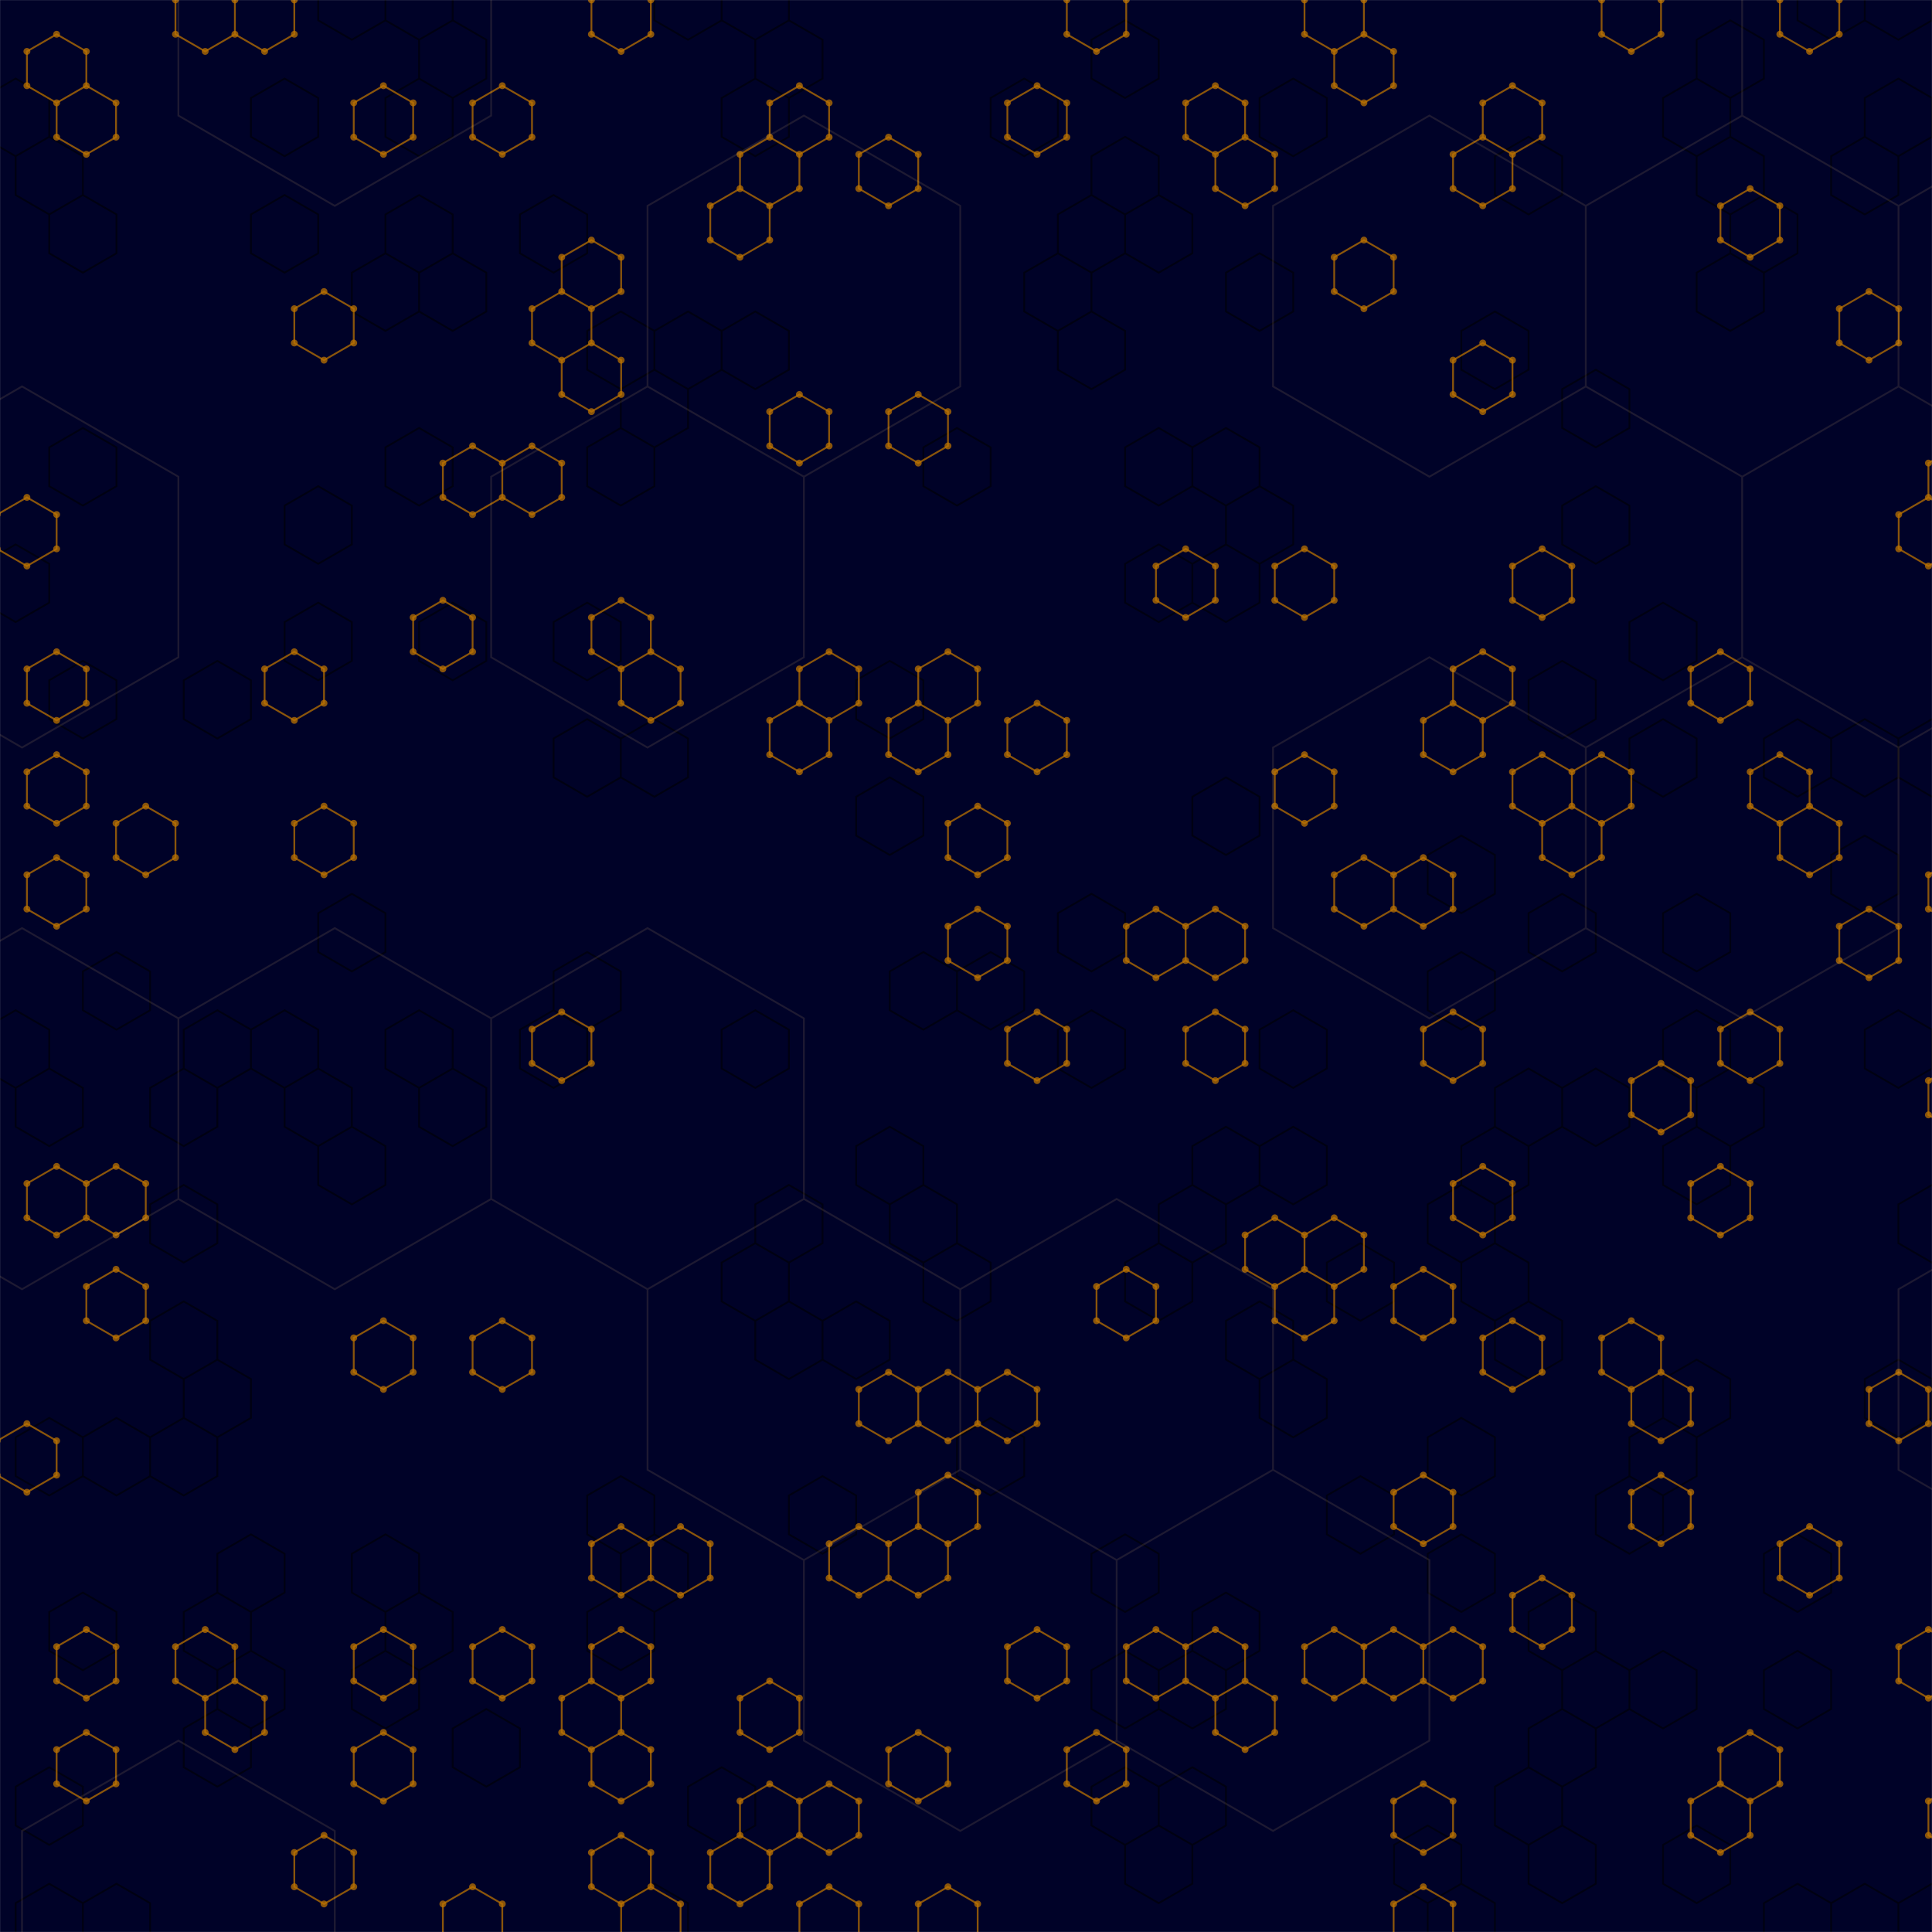 <svg xmlns="http://www.w3.org/2000/svg" version="1.1" xmlns:xlink="http://www.w3.org/1999/xlink" xmlns:svgjs="http://svgjs.dev/svgjs" width="2140" height="2140" preserveAspectRatio="none" viewBox="0 0 2140 2140"><g mask="url(&quot;#SvgjsMask2076&quot;)" fill="none"><rect width="2140" height="2140" x="0" y="0" fill="rgba(0, 2, 40, 1)"></rect><path d="M17.31 87.03L54.55 108.53L54.55 151.53L17.31 173.03L-19.93 151.53L-19.93 108.53zM54.55 151.53L91.79 173.03L91.79 216.03L54.55 237.53L17.31 216.03L17.31 173.03zM17.31 603.03L54.55 624.53L54.55 667.53L17.31 689.03L-19.93 667.53L-19.93 624.53zM17.31 1119.03L54.55 1140.53L54.55 1183.53L17.31 1205.03L-19.93 1183.53L-19.93 1140.53zM54.55 1183.53L91.79 1205.03L91.79 1248.03L54.55 1269.53L17.31 1248.03L17.31 1205.03zM54.55 1570.53L91.79 1592.03L91.79 1635.03L54.55 1656.53L17.31 1635.03L17.31 1592.03zM54.55 1957.53L91.79 1979.03L91.79 2022.03L54.55 2043.53L17.31 2022.03L17.31 1979.03zM54.55 2086.53L91.79 2108.03L91.79 2151.03L54.55 2172.53L17.31 2151.03L17.31 2108.03zM91.79 216.03L129.03 237.53L129.03 280.53L91.79 302.03L54.55 280.53L54.55 237.53zM91.79 474.03L129.03 495.53L129.03 538.53L91.79 560.03L54.55 538.53L54.55 495.53zM91.79 732.03L129.03 753.53L129.03 796.53L91.79 818.03L54.55 796.53L54.55 753.53zM129.03 1054.53L166.27 1076.03L166.27 1119.03L129.03 1140.53L91.79 1119.03L91.79 1076.03zM129.03 1570.53L166.27 1592.03L166.27 1635.03L129.03 1656.53L91.79 1635.03L91.79 1592.03zM91.79 1764.03L129.03 1785.53L129.03 1828.53L91.79 1850.03L54.55 1828.53L54.55 1785.53zM129.03 2086.53L166.27 2108.03L166.27 2151.03L129.03 2172.53L91.79 2151.03L91.79 2108.03zM203.51 1183.53L240.75 1205.03L240.75 1248.03L203.51 1269.53L166.27 1248.03L166.27 1205.03zM203.51 1312.53L240.75 1334.03L240.75 1377.03L203.51 1398.53L166.27 1377.03L166.27 1334.03zM203.51 1441.53L240.75 1463.03L240.75 1506.03L203.51 1527.53L166.27 1506.03L166.27 1463.03zM203.51 1570.53L240.75 1592.03L240.75 1635.03L203.51 1656.53L166.27 1635.03L166.27 1592.03zM240.75 732.03L277.99 753.53L277.99 796.53L240.75 818.03L203.51 796.53L203.51 753.53zM240.75 1119.03L277.99 1140.53L277.99 1183.53L240.75 1205.03L203.51 1183.53L203.51 1140.53zM240.75 1506.03L277.99 1527.53L277.99 1570.53L240.75 1592.03L203.51 1570.53L203.51 1527.53zM277.99 1699.53L315.23 1721.03L315.23 1764.03L277.99 1785.53L240.75 1764.03L240.75 1721.03zM240.75 1764.03L277.99 1785.53L277.99 1828.53L240.75 1850.03L203.51 1828.53L203.51 1785.53zM277.99 1828.53L315.23 1850.03L315.23 1893.03L277.99 1914.53L240.75 1893.03L240.75 1850.03zM240.75 1893.03L277.99 1914.53L277.99 1957.53L240.75 1979.03L203.51 1957.53L203.51 1914.53zM315.23 87.03L352.47 108.53L352.47 151.53L315.23 173.03L277.99 151.53L277.99 108.53zM315.23 216.03L352.47 237.53L352.47 280.53L315.23 302.03L277.99 280.53L277.99 237.53zM352.47 538.53L389.71 560.03L389.71 603.03L352.47 624.53L315.23 603.03L315.23 560.03zM352.47 667.53L389.71 689.03L389.71 732.03L352.47 753.53L315.23 732.03L315.23 689.03zM315.23 1119.03L352.47 1140.53L352.47 1183.53L315.23 1205.03L277.99 1183.53L277.99 1140.53zM352.47 1183.53L389.71 1205.03L389.71 1248.03L352.47 1269.53L315.23 1248.03L315.23 1205.03zM389.71 -41.97L426.95 -20.47L426.95 22.53L389.71 44.03L352.47 22.53L352.47 -20.47zM426.95 280.53L464.19 302.03L464.19 345.03L426.95 366.53L389.71 345.03L389.71 302.03zM389.71 990.03L426.95 1011.53L426.95 1054.53L389.71 1076.03L352.47 1054.53L352.47 1011.53zM389.71 1248.03L426.95 1269.53L426.95 1312.53L389.71 1334.03L352.47 1312.53L352.47 1269.53zM426.95 1699.53L464.19 1721.03L464.19 1764.03L426.95 1785.53L389.71 1764.03L389.71 1721.03zM426.95 1828.53L464.19 1850.03L464.19 1893.03L426.95 1914.53L389.71 1893.03L389.71 1850.03zM464.19 -41.97L501.43 -20.47L501.43 22.53L464.19 44.03L426.95 22.53L426.95 -20.47zM501.43 22.53L538.67 44.03L538.67 87.03L501.43 108.53L464.19 87.03L464.19 44.03zM464.19 87.03L501.43 108.53L501.43 151.53L464.19 173.03L426.95 151.53L426.95 108.53zM464.19 216.03L501.43 237.53L501.43 280.53L464.19 302.03L426.95 280.53L426.95 237.53zM501.43 280.53L538.67 302.03L538.67 345.03L501.43 366.53L464.19 345.03L464.19 302.03zM464.19 474.03L501.43 495.53L501.43 538.53L464.19 560.03L426.95 538.53L426.95 495.53zM501.43 667.53L538.67 689.03L538.67 732.03L501.43 753.53L464.19 732.03L464.19 689.03zM464.19 1119.03L501.43 1140.53L501.43 1183.53L464.19 1205.03L426.95 1183.53L426.95 1140.53zM501.43 1183.53L538.67 1205.03L538.67 1248.03L501.43 1269.53L464.19 1248.03L464.19 1205.03zM464.19 1764.03L501.43 1785.53L501.43 1828.53L464.19 1850.03L426.95 1828.53L426.95 1785.53zM538.67 1893.03L575.91 1914.53L575.91 1957.53L538.67 1979.03L501.43 1957.53L501.43 1914.53zM613.15 216.03L650.39 237.53L650.39 280.53L613.15 302.03L575.91 280.53L575.91 237.53zM650.39 667.53L687.63 689.03L687.63 732.03L650.39 753.53L613.15 732.03L613.15 689.03zM650.39 796.53L687.63 818.03L687.63 861.03L650.39 882.53L613.15 861.03L613.15 818.03zM650.39 1054.53L687.63 1076.03L687.63 1119.03L650.39 1140.53L613.15 1119.03L613.15 1076.03zM613.15 1119.03L650.39 1140.53L650.39 1183.53L613.15 1205.03L575.91 1183.53L575.91 1140.53zM687.63 345.03L724.87 366.53L724.87 409.53L687.63 431.03L650.39 409.53L650.39 366.53zM724.87 409.53L762.11 431.03L762.11 474.03L724.87 495.53L687.63 474.03L687.63 431.03zM687.63 474.03L724.87 495.53L724.87 538.53L687.63 560.03L650.39 538.53L650.39 495.53zM724.87 796.53L762.11 818.03L762.11 861.03L724.87 882.53L687.63 861.03L687.63 818.03zM687.63 1635.03L724.87 1656.53L724.87 1699.53L687.63 1721.03L650.39 1699.53L650.39 1656.53zM724.87 1699.53L762.11 1721.03L762.11 1764.03L724.87 1785.53L687.63 1764.03L687.63 1721.03zM687.63 1764.03L724.87 1785.53L724.87 1828.53L687.63 1850.03L650.39 1828.53L650.39 1785.53zM724.87 2086.53L762.11 2108.03L762.11 2151.03L724.87 2172.53L687.63 2151.03L687.63 2108.03zM762.11 -41.97L799.35 -20.47L799.35 22.53L762.11 44.03L724.87 22.53L724.87 -20.47zM762.11 345.03L799.35 366.53L799.35 409.53L762.11 431.03L724.87 409.53L724.87 366.53zM799.35 1957.53L836.59 1979.03L836.59 2022.03L799.35 2043.53L762.11 2022.03L762.11 1979.03zM836.59 -41.97L873.83 -20.47L873.83 22.53L836.59 44.03L799.35 22.53L799.35 -20.47zM873.83 22.53L911.07 44.03L911.07 87.03L873.83 108.53L836.59 87.03L836.59 44.03zM836.59 87.03L873.83 108.53L873.83 151.53L836.59 173.03L799.35 151.53L799.35 108.53zM836.59 345.03L873.83 366.53L873.83 409.53L836.59 431.03L799.35 409.53L799.35 366.53zM836.59 1119.03L873.83 1140.53L873.83 1183.53L836.59 1205.03L799.35 1183.53L799.35 1140.53zM873.83 1312.53L911.07 1334.03L911.07 1377.03L873.83 1398.53L836.59 1377.03L836.59 1334.03zM836.59 1377.03L873.83 1398.53L873.83 1441.53L836.59 1463.03L799.35 1441.53L799.35 1398.53zM873.83 1441.53L911.07 1463.03L911.07 1506.03L873.83 1527.53L836.59 1506.03L836.59 1463.03zM948.31 1441.53L985.55 1463.03L985.55 1506.03L948.31 1527.53L911.07 1506.03L911.07 1463.03zM911.07 1635.03L948.31 1656.53L948.31 1699.53L911.07 1721.03L873.83 1699.53L873.83 1656.53zM985.55 732.03L1022.79 753.53L1022.79 796.53L985.55 818.03L948.31 796.53L948.31 753.53zM985.55 861.03L1022.79 882.53L1022.79 925.53L985.55 947.03L948.31 925.53L948.31 882.53zM1022.79 1054.53L1060.03 1076.03L1060.03 1119.03L1022.79 1140.53L985.55 1119.03L985.55 1076.03zM985.55 1248.03L1022.79 1269.53L1022.79 1312.53L985.55 1334.03L948.31 1312.53L948.31 1269.53zM1022.79 1312.53L1060.03 1334.03L1060.03 1377.03L1022.79 1398.53L985.55 1377.03L985.55 1334.03zM1060.03 474.03L1097.27 495.53L1097.27 538.53L1060.03 560.03L1022.79 538.53L1022.79 495.53zM1097.27 1054.53L1134.51 1076.03L1134.51 1119.03L1097.27 1140.53L1060.03 1119.03L1060.03 1076.03zM1060.03 1377.03L1097.27 1398.53L1097.27 1441.53L1060.03 1463.03L1022.79 1441.53L1022.79 1398.53zM1097.27 1570.53L1134.51 1592.03L1134.51 1635.03L1097.27 1656.53L1060.03 1635.03L1060.03 1592.03zM1134.51 87.03L1171.75 108.53L1171.75 151.53L1134.51 173.03L1097.27 151.53L1097.27 108.53zM1171.75 280.53L1208.99 302.03L1208.99 345.03L1171.75 366.53L1134.51 345.03L1134.51 302.03zM1246.23 22.53L1283.48 44.03L1283.48 87.03L1246.23 108.53L1208.99 87.03L1208.99 44.03zM1246.23 151.53L1283.48 173.03L1283.48 216.03L1246.23 237.53L1208.99 216.03L1208.99 173.03zM1208.99 216.03L1246.23 237.53L1246.23 280.53L1208.99 302.03L1171.75 280.53L1171.75 237.53zM1208.99 345.03L1246.23 366.53L1246.23 409.53L1208.99 431.03L1171.75 409.53L1171.75 366.53zM1208.99 990.03L1246.23 1011.53L1246.23 1054.53L1208.99 1076.03L1171.75 1054.53L1171.75 1011.53zM1208.99 1119.03L1246.23 1140.53L1246.23 1183.53L1208.99 1205.03L1171.75 1183.53L1171.75 1140.53zM1246.23 1699.53L1283.48 1721.03L1283.48 1764.03L1246.23 1785.53L1208.99 1764.03L1208.99 1721.03zM1246.23 1828.53L1283.48 1850.03L1283.48 1893.03L1246.23 1914.53L1208.99 1893.03L1208.99 1850.03zM1246.23 1957.53L1283.48 1979.03L1283.48 2022.03L1246.23 2043.53L1208.99 2022.03L1208.99 1979.03zM1283.48 216.03L1320.72 237.53L1320.72 280.53L1283.48 302.03L1246.23 280.53L1246.23 237.53zM1283.48 474.03L1320.72 495.53L1320.72 538.53L1283.48 560.03L1246.23 538.53L1246.23 495.53zM1283.48 603.03L1320.72 624.53L1320.72 667.53L1283.48 689.03L1246.23 667.53L1246.23 624.53zM1320.72 1312.53L1357.96 1334.03L1357.96 1377.03L1320.72 1398.53L1283.48 1377.03L1283.48 1334.03zM1283.48 1377.03L1320.72 1398.53L1320.72 1441.53L1283.48 1463.03L1246.23 1441.53L1246.23 1398.53zM1320.72 1828.53L1357.96 1850.03L1357.96 1893.03L1320.72 1914.53L1283.48 1893.03L1283.48 1850.03zM1320.72 1957.53L1357.96 1979.03L1357.96 2022.03L1320.72 2043.53L1283.48 2022.03L1283.48 1979.03zM1283.48 2022.03L1320.72 2043.53L1320.72 2086.53L1283.48 2108.03L1246.23 2086.53L1246.23 2043.53zM1395.2 280.53L1432.44 302.03L1432.44 345.03L1395.2 366.53L1357.96 345.03L1357.96 302.03zM1357.96 474.03L1395.2 495.53L1395.2 538.53L1357.96 560.03L1320.72 538.53L1320.72 495.53zM1395.2 538.53L1432.44 560.03L1432.44 603.03L1395.2 624.53L1357.96 603.03L1357.96 560.03zM1357.96 603.03L1395.2 624.53L1395.2 667.53L1357.96 689.03L1320.72 667.53L1320.72 624.53zM1357.96 861.03L1395.2 882.53L1395.2 925.53L1357.96 947.03L1320.72 925.53L1320.72 882.53zM1357.96 1248.03L1395.2 1269.53L1395.2 1312.53L1357.96 1334.03L1320.72 1312.53L1320.72 1269.53zM1395.2 1441.53L1432.44 1463.03L1432.44 1506.03L1395.2 1527.53L1357.96 1506.03L1357.96 1463.03zM1357.96 1764.03L1395.2 1785.53L1395.2 1828.53L1357.96 1850.03L1320.72 1828.53L1320.72 1785.53zM1432.44 87.03L1469.68 108.53L1469.68 151.53L1432.44 173.03L1395.2 151.53L1395.2 108.53zM1432.44 1119.03L1469.68 1140.53L1469.68 1183.53L1432.44 1205.03L1395.2 1183.53L1395.2 1140.53zM1432.44 1248.03L1469.68 1269.53L1469.68 1312.53L1432.44 1334.03L1395.2 1312.53L1395.2 1269.53zM1432.44 1506.03L1469.68 1527.53L1469.68 1570.53L1432.44 1592.03L1395.2 1570.53L1395.2 1527.53zM1506.92 1377.03L1544.16 1398.53L1544.16 1441.53L1506.92 1463.03L1469.68 1441.53L1469.68 1398.53zM1506.92 1635.03L1544.16 1656.53L1544.16 1699.53L1506.92 1721.03L1469.68 1699.53L1469.68 1656.53zM1618.64 925.53L1655.88 947.03L1655.88 990.03L1618.64 1011.53L1581.4 990.03L1581.4 947.03zM1618.64 1054.53L1655.88 1076.03L1655.88 1119.03L1618.64 1140.53L1581.4 1119.03L1581.4 1076.03zM1618.64 1312.53L1655.88 1334.03L1655.88 1377.03L1618.64 1398.53L1581.4 1377.03L1581.4 1334.03zM1618.64 1570.53L1655.88 1592.03L1655.88 1635.03L1618.64 1656.53L1581.4 1635.03L1581.4 1592.03zM1618.64 1699.53L1655.88 1721.03L1655.88 1764.03L1618.64 1785.53L1581.4 1764.03L1581.4 1721.03zM1581.4 2022.03L1618.64 2043.53L1618.64 2086.53L1581.4 2108.03L1544.16 2086.53L1544.16 2043.53zM1618.64 2086.53L1655.88 2108.03L1655.88 2151.03L1618.64 2172.53L1581.4 2151.03L1581.4 2108.03zM1693.12 151.53L1730.36 173.03L1730.36 216.03L1693.12 237.53L1655.88 216.03L1655.88 173.03zM1655.88 345.03L1693.12 366.53L1693.12 409.53L1655.88 431.03L1618.64 409.53L1618.64 366.53zM1693.12 1183.53L1730.36 1205.03L1730.36 1248.03L1693.12 1269.53L1655.88 1248.03L1655.88 1205.03zM1655.88 1248.03L1693.12 1269.53L1693.12 1312.53L1655.88 1334.03L1618.64 1312.53L1618.64 1269.53zM1655.88 1377.03L1693.12 1398.53L1693.12 1441.53L1655.88 1463.03L1618.64 1441.53L1618.64 1398.53zM1693.12 1441.53L1730.36 1463.03L1730.36 1506.03L1693.12 1527.53L1655.88 1506.03L1655.88 1463.03zM1693.12 1957.53L1730.36 1979.03L1730.36 2022.03L1693.12 2043.53L1655.88 2022.03L1655.88 1979.03zM1767.6 409.53L1804.84 431.03L1804.84 474.03L1767.6 495.53L1730.36 474.03L1730.36 431.03zM1767.6 538.53L1804.84 560.03L1804.84 603.03L1767.6 624.53L1730.36 603.03L1730.36 560.03zM1730.36 732.03L1767.6 753.53L1767.6 796.53L1730.36 818.03L1693.12 796.53L1693.12 753.53zM1730.36 990.03L1767.6 1011.53L1767.6 1054.53L1730.36 1076.03L1693.12 1054.53L1693.12 1011.53zM1767.6 1183.53L1804.84 1205.03L1804.84 1248.03L1767.6 1269.53L1730.36 1248.03L1730.36 1205.03zM1730.36 1764.03L1767.6 1785.53L1767.6 1828.53L1730.36 1850.03L1693.12 1828.53L1693.12 1785.53zM1767.6 1828.53L1804.84 1850.03L1804.84 1893.03L1767.6 1914.53L1730.36 1893.03L1730.36 1850.03zM1730.36 1893.03L1767.6 1914.53L1767.6 1957.53L1730.36 1979.03L1693.12 1957.53L1693.12 1914.53zM1730.36 2022.03L1767.6 2043.53L1767.6 2086.53L1730.36 2108.03L1693.12 2086.53L1693.12 2043.53zM1842.08 667.53L1879.32 689.03L1879.32 732.03L1842.08 753.53L1804.84 732.03L1804.84 689.03zM1842.08 796.53L1879.32 818.03L1879.32 861.03L1842.08 882.53L1804.84 861.03L1804.84 818.03zM1842.08 1570.53L1879.32 1592.03L1879.32 1635.03L1842.08 1656.53L1804.84 1635.03L1804.84 1592.03zM1804.84 1635.03L1842.08 1656.53L1842.08 1699.53L1804.84 1721.03L1767.6 1699.53L1767.6 1656.53zM1842.08 1828.53L1879.32 1850.03L1879.32 1893.03L1842.08 1914.53L1804.84 1893.03L1804.84 1850.03zM1916.56 22.53L1953.8 44.03L1953.8 87.03L1916.56 108.53L1879.32 87.03L1879.32 44.03zM1879.32 87.03L1916.56 108.53L1916.56 151.53L1879.32 173.03L1842.08 151.53L1842.08 108.53zM1916.56 151.53L1953.8 173.03L1953.8 216.03L1916.56 237.53L1879.32 216.03L1879.32 173.03zM1916.56 280.53L1953.8 302.03L1953.8 345.03L1916.56 366.53L1879.32 345.03L1879.32 302.03zM1879.32 990.03L1916.56 1011.53L1916.56 1054.53L1879.32 1076.03L1842.08 1054.53L1842.08 1011.53zM1879.32 1119.03L1916.56 1140.53L1916.56 1183.53L1879.32 1205.03L1842.08 1183.53L1842.08 1140.53zM1916.56 1183.53L1953.8 1205.03L1953.8 1248.03L1916.56 1269.53L1879.32 1248.03L1879.32 1205.03zM1879.32 1248.03L1916.56 1269.53L1916.56 1312.53L1879.32 1334.03L1842.08 1312.53L1842.08 1269.53zM1879.32 1506.03L1916.56 1527.53L1916.56 1570.53L1879.32 1592.03L1842.08 1570.53L1842.08 1527.53zM1879.32 2022.03L1916.56 2043.53L1916.56 2086.53L1879.32 2108.03L1842.08 2086.53L1842.08 2043.53zM1953.8 216.03L1991.04 237.53L1991.04 280.53L1953.8 302.03L1916.56 280.53L1916.56 237.53zM1991.04 796.53L2028.28 818.03L2028.28 861.03L1991.04 882.53L1953.8 861.03L1953.8 818.03zM1991.04 1699.53L2028.28 1721.03L2028.28 1764.03L1991.04 1785.53L1953.8 1764.03L1953.8 1721.03zM1991.04 1828.53L2028.28 1850.03L2028.28 1893.03L1991.04 1914.53L1953.8 1893.03L1953.8 1850.03zM1991.04 2086.53L2028.28 2108.03L2028.28 2151.03L1991.04 2172.53L1953.8 2151.03L1953.8 2108.03zM2028.28 -41.97L2065.52 -20.47L2065.52 22.53L2028.28 44.03L1991.04 22.53L1991.04 -20.47zM2065.52 151.53L2102.76 173.03L2102.76 216.03L2065.52 237.53L2028.28 216.03L2028.28 173.03zM2065.52 796.53L2102.76 818.03L2102.76 861.03L2065.52 882.53L2028.28 861.03L2028.28 818.03zM2065.52 925.53L2102.76 947.03L2102.76 990.03L2065.52 1011.53L2028.28 990.03L2028.28 947.03zM2065.52 2086.53L2102.76 2108.03L2102.76 2151.03L2065.52 2172.53L2028.28 2151.03L2028.28 2108.03zM2102.76 -41.97L2140 -20.47L2140 22.53L2102.76 44.03L2065.52 22.53L2065.52 -20.47zM2102.76 87.03L2140 108.53L2140 151.53L2102.76 173.03L2065.52 151.53L2065.52 108.53zM2140 796.53L2177.24 818.03L2177.24 861.03L2140 882.53L2102.76 861.03L2102.76 818.03zM2102.76 1119.03L2140 1140.53L2140 1183.53L2102.76 1205.03L2065.52 1183.53L2065.52 1140.53zM2140 1312.53L2177.24 1334.03L2177.24 1377.03L2140 1398.53L2102.76 1377.03L2102.76 1334.03zM2102.76 1506.03L2140 1527.53L2140 1570.53L2102.76 1592.03L2065.52 1570.53L2065.52 1527.53zM2140 2086.53L2177.24 2108.03L2177.24 2151.03L2140 2172.53L2102.76 2151.03L2102.76 2108.03z" stroke="rgba(0, 1, 18, 1)" stroke-width="2"></path><path d="M62.72 37.94L95.63 56.94L95.63 94.94L62.72 113.94L29.81 94.94L29.81 56.94zM29.81 550.94L62.72 569.94L62.72 607.94L29.81 626.94L-3.1 607.94L-3.1 569.94zM62.72 721.94L95.63 740.94L95.63 778.94L62.72 797.94L29.81 778.94L29.81 740.94zM62.72 835.94L95.63 854.94L95.63 892.94L62.72 911.94L29.81 892.94L29.81 854.94zM62.72 949.94L95.63 968.94L95.63 1006.94L62.72 1025.94L29.81 1006.94L29.81 968.94zM62.72 1291.94L95.63 1310.94L95.63 1348.94L62.72 1367.94L29.81 1348.94L29.81 1310.94zM29.81 1576.94L62.72 1595.94L62.72 1633.94L29.81 1652.94L-3.1 1633.94L-3.1 1595.94zM95.63 94.94L128.54 113.94L128.54 151.94L95.63 170.94L62.72 151.94L62.72 113.94zM128.54 1291.94L161.45 1310.94L161.45 1348.94L128.54 1367.94L95.63 1348.94L95.63 1310.94zM128.54 1405.94L161.45 1424.94L161.45 1462.94L128.54 1481.94L95.63 1462.94L95.63 1424.94zM95.63 1804.94L128.54 1823.94L128.54 1861.94L95.63 1880.94L62.72 1861.94L62.72 1823.94zM95.63 1918.94L128.54 1937.94L128.54 1975.94L95.63 1994.94L62.72 1975.94L62.72 1937.94zM161.45 892.94L194.36 911.94L194.36 949.94L161.45 968.94L128.54 949.94L128.54 911.94zM227.27 -19.06L260.18 -0.06L260.18 37.94L227.27 56.94L194.36 37.94L194.36 -0.06zM227.27 1804.94L260.18 1823.94L260.18 1861.94L227.27 1880.94L194.36 1861.94L194.36 1823.94zM260.18 1861.94L293.09 1880.94L293.09 1918.94L260.18 1937.94L227.27 1918.94L227.27 1880.94zM293.09 -19.06L326 -0.06L326 37.94L293.09 56.94L260.18 37.94L260.18 -0.06zM326 721.94L358.91 740.94L358.91 778.94L326 797.94L293.09 778.94L293.09 740.94zM358.91 322.94L391.82 341.94L391.82 379.94L358.91 398.94L326 379.94L326 341.94zM358.91 892.94L391.82 911.94L391.82 949.94L358.91 968.94L326 949.94L326 911.94zM358.91 2032.94L391.82 2051.94L391.82 2089.94L358.91 2108.94L326 2089.94L326 2051.94zM424.73 94.94L457.64 113.94L457.64 151.94L424.73 170.94L391.82 151.94L391.82 113.94zM424.73 1462.94L457.64 1481.94L457.64 1519.94L424.73 1538.94L391.82 1519.94L391.82 1481.94zM424.73 1804.94L457.64 1823.94L457.64 1861.94L424.73 1880.94L391.82 1861.94L391.82 1823.94zM424.73 1918.94L457.64 1937.94L457.64 1975.94L424.73 1994.94L391.82 1975.94L391.82 1937.94zM523.46 493.94L556.37 512.94L556.37 550.94L523.46 569.94L490.55 550.94L490.55 512.94zM490.55 664.94L523.46 683.94L523.46 721.94L490.55 740.94L457.64 721.94L457.64 683.94zM523.46 2089.94L556.37 2108.94L556.37 2146.94L523.46 2165.94L490.55 2146.94L490.55 2108.94zM556.37 94.94L589.28 113.94L589.28 151.94L556.37 170.94L523.46 151.94L523.46 113.94zM589.28 493.94L622.19 512.94L622.19 550.94L589.28 569.94L556.37 550.94L556.37 512.94zM556.37 1462.94L589.28 1481.94L589.28 1519.94L556.37 1538.94L523.46 1519.94L523.46 1481.94zM556.37 1804.94L589.28 1823.94L589.28 1861.94L556.37 1880.94L523.46 1861.94L523.46 1823.94zM655.1 265.94L688.01 284.94L688.01 322.94L655.1 341.94L622.19 322.94L622.19 284.94zM622.19 322.94L655.1 341.94L655.1 379.94L622.19 398.94L589.28 379.94L589.28 341.94zM655.1 379.94L688.01 398.94L688.01 436.94L655.1 455.94L622.19 436.94L622.19 398.94zM622.19 1120.94L655.1 1139.94L655.1 1177.94L622.19 1196.94L589.28 1177.94L589.28 1139.94zM655.1 1861.94L688.01 1880.94L688.01 1918.94L655.1 1937.94L622.19 1918.94L622.19 1880.94zM688.01 -19.06L720.92 -0.06L720.92 37.94L688.01 56.94L655.1 37.94L655.1 -0.06zM688.01 664.94L720.92 683.94L720.92 721.94L688.01 740.94L655.1 721.94L655.1 683.94zM720.92 721.94L753.83 740.94L753.83 778.94L720.92 797.94L688.01 778.94L688.01 740.94zM688.01 1690.94L720.92 1709.94L720.92 1747.94L688.01 1766.94L655.1 1747.94L655.1 1709.94zM688.01 1804.94L720.92 1823.94L720.92 1861.94L688.01 1880.94L655.1 1861.94L655.1 1823.94zM688.01 1918.94L720.92 1937.94L720.92 1975.94L688.01 1994.94L655.1 1975.94L655.1 1937.94zM688.01 2032.94L720.92 2051.94L720.92 2089.94L688.01 2108.94L655.1 2089.94L655.1 2051.94zM720.92 2089.94L753.83 2108.94L753.83 2146.94L720.92 2165.94L688.01 2146.94L688.01 2108.94zM753.83 1690.94L786.74 1709.94L786.74 1747.94L753.83 1766.94L720.92 1747.94L720.92 1709.94zM852.56 151.94L885.47 170.94L885.47 208.94L852.56 227.94L819.65 208.94L819.65 170.94zM819.65 208.94L852.56 227.94L852.56 265.94L819.65 284.94L786.74 265.94L786.74 227.94zM852.56 1861.94L885.47 1880.94L885.47 1918.94L852.56 1937.94L819.65 1918.94L819.65 1880.94zM852.56 1975.94L885.47 1994.94L885.47 2032.94L852.56 2051.94L819.65 2032.94L819.65 1994.94zM819.65 2032.94L852.56 2051.94L852.56 2089.94L819.65 2108.94L786.74 2089.94L786.74 2051.94zM819.65 2146.94L852.56 2165.94L852.56 2203.94L819.65 2222.94L786.74 2203.94L786.74 2165.94zM885.47 94.94L918.38 113.94L918.38 151.94L885.47 170.94L852.56 151.94L852.56 113.94zM885.47 436.94L918.38 455.94L918.38 493.94L885.47 512.94L852.56 493.94L852.56 455.94zM918.38 721.94L951.29 740.94L951.29 778.94L918.38 797.94L885.47 778.94L885.47 740.94zM885.47 778.94L918.38 797.94L918.38 835.94L885.47 854.94L852.56 835.94L852.56 797.94zM918.38 1975.94L951.29 1994.94L951.29 2032.94L918.38 2051.94L885.47 2032.94L885.47 1994.94zM918.38 2089.94L951.29 2108.94L951.29 2146.94L918.38 2165.94L885.47 2146.94L885.47 2108.94zM885.47 2146.94L918.38 2165.94L918.38 2203.94L885.47 2222.94L852.56 2203.94L852.56 2165.94zM984.2 151.94L1017.11 170.94L1017.11 208.94L984.2 227.94L951.29 208.94L951.29 170.94zM984.2 1519.94L1017.11 1538.94L1017.11 1576.94L984.2 1595.94L951.29 1576.94L951.29 1538.94zM951.29 1690.94L984.2 1709.94L984.2 1747.94L951.29 1766.94L918.38 1747.94L918.38 1709.94zM1017.11 436.94L1050.02 455.94L1050.02 493.94L1017.11 512.94L984.2 493.94L984.2 455.94zM1050.02 721.94L1082.93 740.94L1082.93 778.94L1050.02 797.94L1017.11 778.94L1017.11 740.94zM1017.11 778.94L1050.02 797.94L1050.02 835.94L1017.11 854.94L984.2 835.94L984.2 797.94zM1050.02 1519.94L1082.93 1538.94L1082.93 1576.94L1050.02 1595.94L1017.11 1576.94L1017.11 1538.94zM1050.02 1633.94L1082.93 1652.94L1082.93 1690.94L1050.02 1709.94L1017.11 1690.94L1017.11 1652.94zM1017.11 1690.94L1050.02 1709.94L1050.02 1747.94L1017.11 1766.94L984.2 1747.94L984.2 1709.94zM1017.11 1918.94L1050.02 1937.94L1050.02 1975.94L1017.11 1994.94L984.2 1975.94L984.2 1937.94zM1050.02 2089.94L1082.93 2108.94L1082.93 2146.94L1050.02 2165.94L1017.11 2146.94L1017.11 2108.94zM1082.93 892.94L1115.84 911.94L1115.84 949.94L1082.93 968.94L1050.02 949.94L1050.02 911.94zM1082.93 1006.94L1115.84 1025.94L1115.84 1063.94L1082.93 1082.94L1050.02 1063.94L1050.02 1025.94zM1115.84 1519.94L1148.75 1538.94L1148.75 1576.94L1115.84 1595.94L1082.93 1576.94L1082.93 1538.94zM1148.75 94.94L1181.66 113.94L1181.66 151.94L1148.75 170.94L1115.84 151.94L1115.84 113.94zM1148.75 778.94L1181.66 797.94L1181.66 835.94L1148.75 854.94L1115.84 835.94L1115.84 797.94zM1148.75 1120.94L1181.66 1139.94L1181.66 1177.94L1148.75 1196.94L1115.84 1177.94L1115.84 1139.94zM1148.75 1804.94L1181.66 1823.94L1181.66 1861.94L1148.75 1880.94L1115.84 1861.94L1115.84 1823.94zM1214.57 -19.06L1247.48 -0.06L1247.48 37.94L1214.57 56.94L1181.66 37.94L1181.66 -0.06zM1247.48 1405.94L1280.39 1424.94L1280.39 1462.94L1247.48 1481.94L1214.57 1462.94L1214.57 1424.94zM1214.57 1918.94L1247.48 1937.94L1247.48 1975.94L1214.57 1994.94L1181.66 1975.94L1181.66 1937.94zM1214.57 2146.94L1247.48 2165.94L1247.48 2203.94L1214.57 2222.94L1181.66 2203.94L1181.66 2165.94zM1313.3 607.94L1346.21 626.94L1346.21 664.94L1313.3 683.94L1280.39 664.94L1280.39 626.94zM1280.39 1006.94L1313.3 1025.94L1313.3 1063.94L1280.39 1082.94L1247.48 1063.94L1247.48 1025.94zM1280.39 1804.94L1313.3 1823.94L1313.3 1861.94L1280.39 1880.94L1247.48 1861.94L1247.48 1823.94zM1346.21 94.94L1379.12 113.94L1379.12 151.94L1346.21 170.94L1313.3 151.94L1313.3 113.94zM1379.12 151.94L1412.03 170.94L1412.03 208.94L1379.12 227.94L1346.21 208.94L1346.21 170.94zM1346.21 1006.94L1379.12 1025.94L1379.12 1063.94L1346.21 1082.94L1313.3 1063.94L1313.3 1025.94zM1346.21 1120.94L1379.12 1139.94L1379.12 1177.94L1346.21 1196.94L1313.3 1177.94L1313.3 1139.94zM1346.21 1804.94L1379.12 1823.94L1379.12 1861.94L1346.21 1880.94L1313.3 1861.94L1313.3 1823.94zM1379.12 1861.94L1412.03 1880.94L1412.03 1918.94L1379.12 1937.94L1346.21 1918.94L1346.21 1880.94zM1444.94 607.94L1477.85 626.94L1477.85 664.94L1444.94 683.94L1412.03 664.94L1412.03 626.94zM1444.94 835.94L1477.85 854.94L1477.85 892.94L1444.94 911.94L1412.03 892.94L1412.03 854.94zM1412.03 1348.94L1444.94 1367.94L1444.94 1405.94L1412.03 1424.94L1379.12 1405.94L1379.12 1367.94zM1444.94 1405.94L1477.85 1424.94L1477.85 1462.94L1444.94 1481.94L1412.03 1462.94L1412.03 1424.94zM1477.85 -19.06L1510.76 -0.06L1510.76 37.94L1477.85 56.94L1444.94 37.94L1444.94 -0.06zM1510.76 37.94L1543.67 56.94L1543.67 94.94L1510.76 113.94L1477.85 94.94L1477.85 56.94zM1510.76 265.94L1543.67 284.94L1543.67 322.94L1510.76 341.94L1477.85 322.94L1477.85 284.94zM1510.76 949.94L1543.67 968.94L1543.67 1006.94L1510.76 1025.94L1477.85 1006.94L1477.85 968.94zM1477.85 1348.94L1510.76 1367.94L1510.76 1405.94L1477.85 1424.94L1444.94 1405.94L1444.94 1367.94zM1477.85 1804.94L1510.76 1823.94L1510.76 1861.94L1477.85 1880.94L1444.94 1861.94L1444.94 1823.94zM1576.58 949.94L1609.49 968.94L1609.49 1006.94L1576.58 1025.94L1543.67 1006.94L1543.67 968.94zM1576.58 1405.94L1609.49 1424.94L1609.49 1462.94L1576.58 1481.94L1543.67 1462.94L1543.67 1424.94zM1576.58 1633.94L1609.49 1652.94L1609.49 1690.94L1576.58 1709.94L1543.67 1690.94L1543.67 1652.94zM1543.67 1804.94L1576.58 1823.94L1576.58 1861.94L1543.67 1880.94L1510.76 1861.94L1510.76 1823.94zM1576.58 1975.94L1609.49 1994.94L1609.49 2032.94L1576.58 2051.94L1543.67 2032.94L1543.67 1994.94zM1576.58 2089.94L1609.49 2108.94L1609.49 2146.94L1576.58 2165.94L1543.67 2146.94L1543.67 2108.94zM1642.4 151.94L1675.31 170.94L1675.31 208.94L1642.4 227.94L1609.49 208.94L1609.49 170.94zM1642.4 379.94L1675.31 398.94L1675.31 436.94L1642.4 455.94L1609.49 436.94L1609.49 398.94zM1642.4 721.94L1675.31 740.94L1675.31 778.94L1642.4 797.94L1609.49 778.94L1609.49 740.94zM1609.49 778.94L1642.4 797.94L1642.4 835.94L1609.49 854.94L1576.58 835.94L1576.58 797.94zM1609.49 1120.94L1642.4 1139.94L1642.4 1177.94L1609.49 1196.94L1576.58 1177.94L1576.58 1139.94zM1642.4 1291.94L1675.31 1310.94L1675.31 1348.94L1642.4 1367.94L1609.49 1348.94L1609.49 1310.94zM1609.49 1804.94L1642.4 1823.94L1642.4 1861.94L1609.49 1880.94L1576.58 1861.94L1576.58 1823.94zM1675.31 94.94L1708.21 113.94L1708.21 151.94L1675.31 170.94L1642.4 151.94L1642.4 113.94zM1708.21 607.94L1741.12 626.94L1741.12 664.94L1708.21 683.94L1675.31 664.94L1675.31 626.94zM1708.21 835.94L1741.12 854.94L1741.12 892.94L1708.21 911.94L1675.31 892.94L1675.31 854.94zM1675.31 1462.94L1708.21 1481.94L1708.21 1519.94L1675.31 1538.94L1642.4 1519.94L1642.4 1481.94zM1708.21 1747.94L1741.12 1766.94L1741.12 1804.94L1708.21 1823.94L1675.31 1804.94L1675.31 1766.94zM1774.03 835.94L1806.94 854.94L1806.94 892.94L1774.03 911.94L1741.12 892.94L1741.12 854.94zM1741.12 892.94L1774.03 911.94L1774.03 949.94L1741.12 968.94L1708.21 949.94L1708.21 911.94zM1741.12 2146.94L1774.03 2165.94L1774.03 2203.94L1741.12 2222.94L1708.21 2203.94L1708.21 2165.94zM1806.94 -19.06L1839.85 -0.06L1839.85 37.94L1806.94 56.94L1774.03 37.94L1774.03 -0.06zM1839.85 1177.94L1872.76 1196.94L1872.76 1234.94L1839.85 1253.94L1806.94 1234.94L1806.94 1196.94zM1806.94 1462.94L1839.85 1481.94L1839.85 1519.94L1806.94 1538.94L1774.03 1519.94L1774.03 1481.94zM1839.85 1519.94L1872.76 1538.94L1872.76 1576.94L1839.85 1595.94L1806.94 1576.94L1806.94 1538.94zM1839.85 1633.94L1872.76 1652.94L1872.76 1690.94L1839.85 1709.94L1806.94 1690.94L1806.94 1652.94zM1905.67 721.94L1938.58 740.94L1938.58 778.94L1905.67 797.94L1872.76 778.94L1872.76 740.94zM1905.67 1291.94L1938.58 1310.94L1938.58 1348.94L1905.67 1367.94L1872.76 1348.94L1872.76 1310.94zM1905.67 1975.94L1938.58 1994.94L1938.58 2032.94L1905.67 2051.94L1872.76 2032.94L1872.76 1994.94zM1938.58 208.94L1971.49 227.94L1971.49 265.94L1938.58 284.94L1905.67 265.94L1905.67 227.94zM1971.49 835.94L2004.4 854.94L2004.4 892.94L1971.49 911.94L1938.58 892.94L1938.58 854.94zM1938.58 1120.94L1971.49 1139.94L1971.49 1177.94L1938.58 1196.94L1905.67 1177.94L1905.67 1139.94zM1938.58 1918.94L1971.49 1937.94L1971.49 1975.94L1938.58 1994.94L1905.67 1975.94L1905.67 1937.94zM2004.4 -19.06L2037.31 -0.06L2037.31 37.94L2004.4 56.94L1971.49 37.94L1971.49 -0.06zM2004.4 892.94L2037.31 911.94L2037.31 949.94L2004.4 968.94L1971.49 949.94L1971.49 911.94zM2004.4 1690.94L2037.31 1709.94L2037.31 1747.94L2004.4 1766.94L1971.49 1747.94L1971.49 1709.94zM2070.22 322.94L2103.13 341.94L2103.13 379.94L2070.22 398.94L2037.31 379.94L2037.31 341.94zM2070.22 1006.94L2103.13 1025.94L2103.13 1063.94L2070.22 1082.94L2037.31 1063.94L2037.31 1025.94zM2103.13 1519.94L2136.04 1538.94L2136.04 1576.94L2103.13 1595.94L2070.22 1576.94L2070.22 1538.94zM2168.95 493.94L2201.86 512.94L2201.86 550.94L2168.95 569.94L2136.04 550.94L2136.04 512.94zM2136.04 550.94L2168.95 569.94L2168.95 607.94L2136.04 626.94L2103.13 607.94L2103.13 569.94zM2168.95 949.94L2201.86 968.94L2201.86 1006.94L2168.95 1025.94L2136.04 1006.94L2136.04 968.94zM2168.95 1177.94L2201.86 1196.94L2201.86 1234.94L2168.95 1253.94L2136.04 1234.94L2136.04 1196.94zM2136.04 1804.94L2168.95 1823.94L2168.95 1861.94L2136.04 1880.94L2103.13 1861.94L2103.13 1823.94zM2168.95 1975.94L2201.86 1994.94L2201.86 2032.94L2168.95 2051.94L2136.04 2032.94L2136.04 1994.94zM2136.04 2146.94L2168.95 2165.94L2168.95 2203.94L2136.04 2222.94L2103.13 2203.94L2103.13 2165.94z" stroke="rgba(189, 115, 1, 0.73)" stroke-width="2"></path><path d="M58.92 37.94 a3.8 3.8 0 1 0 7.6 0 a3.8 3.8 0 1 0 -7.6 0zM91.83 56.94 a3.8 3.8 0 1 0 7.6 0 a3.8 3.8 0 1 0 -7.6 0zM91.83 94.94 a3.8 3.8 0 1 0 7.6 0 a3.8 3.8 0 1 0 -7.6 0zM58.92 113.94 a3.8 3.8 0 1 0 7.6 0 a3.8 3.8 0 1 0 -7.6 0zM26.01 94.94 a3.8 3.8 0 1 0 7.6 0 a3.8 3.8 0 1 0 -7.6 0zM26.01 56.94 a3.8 3.8 0 1 0 7.6 0 a3.8 3.8 0 1 0 -7.6 0zM26.01 550.94 a3.8 3.8 0 1 0 7.6 0 a3.8 3.8 0 1 0 -7.6 0zM58.92 569.94 a3.8 3.8 0 1 0 7.6 0 a3.8 3.8 0 1 0 -7.6 0zM58.92 607.94 a3.8 3.8 0 1 0 7.6 0 a3.8 3.8 0 1 0 -7.6 0zM26.01 626.94 a3.8 3.8 0 1 0 7.6 0 a3.8 3.8 0 1 0 -7.6 0zM-6.9 607.94 a3.8 3.8 0 1 0 7.6 0 a3.8 3.8 0 1 0 -7.6 0zM-6.9 569.94 a3.8 3.8 0 1 0 7.6 0 a3.8 3.8 0 1 0 -7.6 0zM58.92 721.94 a3.8 3.8 0 1 0 7.6 0 a3.8 3.8 0 1 0 -7.6 0zM91.83 740.94 a3.8 3.8 0 1 0 7.6 0 a3.8 3.8 0 1 0 -7.6 0zM91.83 778.94 a3.8 3.8 0 1 0 7.6 0 a3.8 3.8 0 1 0 -7.6 0zM58.92 797.94 a3.8 3.8 0 1 0 7.6 0 a3.8 3.8 0 1 0 -7.6 0zM26.01 778.94 a3.8 3.8 0 1 0 7.6 0 a3.8 3.8 0 1 0 -7.6 0zM26.01 740.94 a3.8 3.8 0 1 0 7.6 0 a3.8 3.8 0 1 0 -7.6 0zM58.92 835.94 a3.8 3.8 0 1 0 7.6 0 a3.8 3.8 0 1 0 -7.6 0zM91.83 854.94 a3.8 3.8 0 1 0 7.6 0 a3.8 3.8 0 1 0 -7.6 0zM91.83 892.94 a3.8 3.8 0 1 0 7.6 0 a3.8 3.8 0 1 0 -7.6 0zM58.92 911.94 a3.8 3.8 0 1 0 7.6 0 a3.8 3.8 0 1 0 -7.6 0zM26.01 892.94 a3.8 3.8 0 1 0 7.6 0 a3.8 3.8 0 1 0 -7.6 0zM26.01 854.94 a3.8 3.8 0 1 0 7.6 0 a3.8 3.8 0 1 0 -7.6 0zM58.92 949.94 a3.8 3.8 0 1 0 7.6 0 a3.8 3.8 0 1 0 -7.6 0zM91.83 968.94 a3.8 3.8 0 1 0 7.6 0 a3.8 3.8 0 1 0 -7.6 0zM91.83 1006.94 a3.8 3.8 0 1 0 7.6 0 a3.8 3.8 0 1 0 -7.6 0zM58.92 1025.94 a3.8 3.8 0 1 0 7.6 0 a3.8 3.8 0 1 0 -7.6 0zM26.01 1006.94 a3.8 3.8 0 1 0 7.6 0 a3.8 3.8 0 1 0 -7.6 0zM26.01 968.94 a3.8 3.8 0 1 0 7.6 0 a3.8 3.8 0 1 0 -7.6 0zM58.92 1291.94 a3.8 3.8 0 1 0 7.6 0 a3.8 3.8 0 1 0 -7.6 0zM91.83 1310.94 a3.8 3.8 0 1 0 7.6 0 a3.8 3.8 0 1 0 -7.6 0zM91.83 1348.94 a3.8 3.8 0 1 0 7.6 0 a3.8 3.8 0 1 0 -7.6 0zM58.92 1367.94 a3.8 3.8 0 1 0 7.6 0 a3.8 3.8 0 1 0 -7.6 0zM26.01 1348.94 a3.8 3.8 0 1 0 7.6 0 a3.8 3.8 0 1 0 -7.6 0zM26.01 1310.94 a3.8 3.8 0 1 0 7.6 0 a3.8 3.8 0 1 0 -7.6 0zM26.01 1576.94 a3.8 3.8 0 1 0 7.6 0 a3.8 3.8 0 1 0 -7.6 0zM58.92 1595.94 a3.8 3.8 0 1 0 7.6 0 a3.8 3.8 0 1 0 -7.6 0zM58.92 1633.94 a3.8 3.8 0 1 0 7.6 0 a3.8 3.8 0 1 0 -7.6 0zM26.01 1652.94 a3.8 3.8 0 1 0 7.6 0 a3.8 3.8 0 1 0 -7.6 0zM-6.9 1633.94 a3.8 3.8 0 1 0 7.6 0 a3.8 3.8 0 1 0 -7.6 0zM-6.9 1595.94 a3.8 3.8 0 1 0 7.6 0 a3.8 3.8 0 1 0 -7.6 0zM124.74 113.94 a3.8 3.8 0 1 0 7.6 0 a3.8 3.8 0 1 0 -7.6 0zM124.74 151.94 a3.8 3.8 0 1 0 7.6 0 a3.8 3.8 0 1 0 -7.6 0zM91.83 170.94 a3.8 3.8 0 1 0 7.6 0 a3.8 3.8 0 1 0 -7.6 0zM58.92 151.94 a3.8 3.8 0 1 0 7.6 0 a3.8 3.8 0 1 0 -7.6 0zM124.74 1291.94 a3.8 3.8 0 1 0 7.6 0 a3.8 3.8 0 1 0 -7.6 0zM157.65 1310.94 a3.8 3.8 0 1 0 7.6 0 a3.8 3.8 0 1 0 -7.6 0zM157.65 1348.94 a3.8 3.8 0 1 0 7.6 0 a3.8 3.8 0 1 0 -7.6 0zM124.74 1367.94 a3.8 3.8 0 1 0 7.6 0 a3.8 3.8 0 1 0 -7.6 0zM124.74 1405.94 a3.8 3.8 0 1 0 7.6 0 a3.8 3.8 0 1 0 -7.6 0zM157.65 1424.94 a3.8 3.8 0 1 0 7.6 0 a3.8 3.8 0 1 0 -7.6 0zM157.65 1462.94 a3.8 3.8 0 1 0 7.6 0 a3.8 3.8 0 1 0 -7.6 0zM124.74 1481.94 a3.8 3.8 0 1 0 7.6 0 a3.8 3.8 0 1 0 -7.6 0zM91.83 1462.94 a3.8 3.8 0 1 0 7.6 0 a3.8 3.8 0 1 0 -7.6 0zM91.83 1424.94 a3.8 3.8 0 1 0 7.6 0 a3.8 3.8 0 1 0 -7.6 0zM91.83 1804.94 a3.8 3.8 0 1 0 7.6 0 a3.8 3.8 0 1 0 -7.6 0zM124.74 1823.94 a3.8 3.8 0 1 0 7.6 0 a3.8 3.8 0 1 0 -7.6 0zM124.74 1861.94 a3.8 3.8 0 1 0 7.6 0 a3.8 3.8 0 1 0 -7.6 0zM91.83 1880.94 a3.8 3.8 0 1 0 7.6 0 a3.8 3.8 0 1 0 -7.6 0zM58.92 1861.94 a3.8 3.8 0 1 0 7.6 0 a3.8 3.8 0 1 0 -7.6 0zM58.92 1823.94 a3.8 3.8 0 1 0 7.6 0 a3.8 3.8 0 1 0 -7.6 0zM91.83 1918.94 a3.8 3.8 0 1 0 7.6 0 a3.8 3.8 0 1 0 -7.6 0zM124.74 1937.94 a3.8 3.8 0 1 0 7.6 0 a3.8 3.8 0 1 0 -7.6 0zM124.74 1975.94 a3.8 3.8 0 1 0 7.6 0 a3.8 3.8 0 1 0 -7.6 0zM91.83 1994.94 a3.8 3.8 0 1 0 7.6 0 a3.8 3.8 0 1 0 -7.6 0zM58.92 1975.94 a3.8 3.8 0 1 0 7.6 0 a3.8 3.8 0 1 0 -7.6 0zM58.92 1937.94 a3.8 3.8 0 1 0 7.6 0 a3.8 3.8 0 1 0 -7.6 0zM157.65 892.94 a3.8 3.8 0 1 0 7.6 0 a3.8 3.8 0 1 0 -7.6 0zM190.56 911.94 a3.8 3.8 0 1 0 7.6 0 a3.8 3.8 0 1 0 -7.6 0zM190.56 949.94 a3.8 3.8 0 1 0 7.6 0 a3.8 3.8 0 1 0 -7.6 0zM157.65 968.94 a3.8 3.8 0 1 0 7.6 0 a3.8 3.8 0 1 0 -7.6 0zM124.74 949.94 a3.8 3.8 0 1 0 7.6 0 a3.8 3.8 0 1 0 -7.6 0zM124.74 911.94 a3.8 3.8 0 1 0 7.6 0 a3.8 3.8 0 1 0 -7.6 0zM223.47 -19.06 a3.8 3.8 0 1 0 7.6 0 a3.8 3.8 0 1 0 -7.6 0zM256.38 -0.06 a3.8 3.8 0 1 0 7.6 0 a3.8 3.8 0 1 0 -7.6 0zM256.38 37.94 a3.8 3.8 0 1 0 7.6 0 a3.8 3.8 0 1 0 -7.6 0zM223.47 56.94 a3.8 3.8 0 1 0 7.6 0 a3.8 3.8 0 1 0 -7.6 0zM190.56 37.94 a3.8 3.8 0 1 0 7.6 0 a3.8 3.8 0 1 0 -7.6 0zM190.56 -0.06 a3.8 3.8 0 1 0 7.6 0 a3.8 3.8 0 1 0 -7.6 0zM223.47 1804.94 a3.8 3.8 0 1 0 7.6 0 a3.8 3.8 0 1 0 -7.6 0zM256.38 1823.94 a3.8 3.8 0 1 0 7.6 0 a3.8 3.8 0 1 0 -7.6 0zM256.38 1861.94 a3.8 3.8 0 1 0 7.6 0 a3.8 3.8 0 1 0 -7.6 0zM223.47 1880.94 a3.8 3.8 0 1 0 7.6 0 a3.8 3.8 0 1 0 -7.6 0zM190.56 1861.94 a3.8 3.8 0 1 0 7.6 0 a3.8 3.8 0 1 0 -7.6 0zM190.56 1823.94 a3.8 3.8 0 1 0 7.6 0 a3.8 3.8 0 1 0 -7.6 0zM289.29 1880.94 a3.8 3.8 0 1 0 7.6 0 a3.8 3.8 0 1 0 -7.6 0zM289.29 1918.94 a3.8 3.8 0 1 0 7.6 0 a3.8 3.8 0 1 0 -7.6 0zM256.38 1937.94 a3.8 3.8 0 1 0 7.6 0 a3.8 3.8 0 1 0 -7.6 0zM223.47 1918.94 a3.8 3.8 0 1 0 7.6 0 a3.8 3.8 0 1 0 -7.6 0zM289.29 -19.06 a3.8 3.8 0 1 0 7.6 0 a3.8 3.8 0 1 0 -7.6 0zM322.2 -0.06 a3.8 3.8 0 1 0 7.6 0 a3.8 3.8 0 1 0 -7.6 0zM322.2 37.94 a3.8 3.8 0 1 0 7.6 0 a3.8 3.8 0 1 0 -7.6 0zM289.29 56.94 a3.8 3.8 0 1 0 7.6 0 a3.8 3.8 0 1 0 -7.6 0zM322.2 721.94 a3.8 3.8 0 1 0 7.6 0 a3.8 3.8 0 1 0 -7.6 0zM355.11 740.94 a3.8 3.8 0 1 0 7.6 0 a3.8 3.8 0 1 0 -7.6 0zM355.11 778.94 a3.8 3.8 0 1 0 7.6 0 a3.8 3.8 0 1 0 -7.6 0zM322.2 797.94 a3.8 3.8 0 1 0 7.6 0 a3.8 3.8 0 1 0 -7.6 0zM289.29 778.94 a3.8 3.8 0 1 0 7.6 0 a3.8 3.8 0 1 0 -7.6 0zM289.29 740.94 a3.8 3.8 0 1 0 7.6 0 a3.8 3.8 0 1 0 -7.6 0zM355.11 322.94 a3.8 3.8 0 1 0 7.6 0 a3.8 3.8 0 1 0 -7.6 0zM388.02 341.94 a3.8 3.8 0 1 0 7.6 0 a3.8 3.8 0 1 0 -7.6 0zM388.02 379.94 a3.8 3.8 0 1 0 7.6 0 a3.8 3.8 0 1 0 -7.6 0zM355.11 398.94 a3.8 3.8 0 1 0 7.6 0 a3.8 3.8 0 1 0 -7.6 0zM322.2 379.94 a3.8 3.8 0 1 0 7.6 0 a3.8 3.8 0 1 0 -7.6 0zM322.2 341.94 a3.8 3.8 0 1 0 7.6 0 a3.8 3.8 0 1 0 -7.6 0zM355.11 892.94 a3.8 3.8 0 1 0 7.6 0 a3.8 3.8 0 1 0 -7.6 0zM388.02 911.94 a3.8 3.8 0 1 0 7.6 0 a3.8 3.8 0 1 0 -7.6 0zM388.02 949.94 a3.8 3.8 0 1 0 7.6 0 a3.8 3.8 0 1 0 -7.6 0zM355.11 968.94 a3.8 3.8 0 1 0 7.6 0 a3.8 3.8 0 1 0 -7.6 0zM322.2 949.94 a3.8 3.8 0 1 0 7.6 0 a3.8 3.8 0 1 0 -7.6 0zM322.2 911.94 a3.8 3.8 0 1 0 7.6 0 a3.8 3.8 0 1 0 -7.6 0zM355.11 2032.94 a3.8 3.8 0 1 0 7.6 0 a3.8 3.8 0 1 0 -7.6 0zM388.02 2051.94 a3.8 3.8 0 1 0 7.6 0 a3.8 3.8 0 1 0 -7.6 0zM388.02 2089.94 a3.8 3.8 0 1 0 7.6 0 a3.8 3.8 0 1 0 -7.6 0zM355.11 2108.94 a3.8 3.8 0 1 0 7.6 0 a3.8 3.8 0 1 0 -7.6 0zM322.2 2089.94 a3.8 3.8 0 1 0 7.6 0 a3.8 3.8 0 1 0 -7.6 0zM322.2 2051.94 a3.8 3.8 0 1 0 7.6 0 a3.8 3.8 0 1 0 -7.6 0zM420.93 94.94 a3.8 3.8 0 1 0 7.6 0 a3.8 3.8 0 1 0 -7.6 0zM453.84 113.94 a3.8 3.8 0 1 0 7.6 0 a3.8 3.8 0 1 0 -7.6 0zM453.84 151.94 a3.8 3.8 0 1 0 7.6 0 a3.8 3.8 0 1 0 -7.6 0zM420.93 170.94 a3.8 3.8 0 1 0 7.6 0 a3.8 3.8 0 1 0 -7.6 0zM388.02 151.94 a3.8 3.8 0 1 0 7.6 0 a3.8 3.8 0 1 0 -7.6 0zM388.02 113.94 a3.8 3.8 0 1 0 7.6 0 a3.8 3.8 0 1 0 -7.6 0zM420.93 1462.94 a3.8 3.8 0 1 0 7.6 0 a3.8 3.8 0 1 0 -7.6 0zM453.84 1481.94 a3.8 3.8 0 1 0 7.6 0 a3.8 3.8 0 1 0 -7.6 0zM453.84 1519.94 a3.8 3.8 0 1 0 7.6 0 a3.8 3.8 0 1 0 -7.6 0zM420.93 1538.94 a3.8 3.8 0 1 0 7.6 0 a3.8 3.8 0 1 0 -7.6 0zM388.02 1519.94 a3.8 3.8 0 1 0 7.6 0 a3.8 3.8 0 1 0 -7.6 0zM388.02 1481.94 a3.8 3.8 0 1 0 7.6 0 a3.8 3.8 0 1 0 -7.6 0zM420.93 1804.94 a3.8 3.8 0 1 0 7.6 0 a3.8 3.8 0 1 0 -7.6 0zM453.84 1823.94 a3.8 3.8 0 1 0 7.6 0 a3.8 3.8 0 1 0 -7.6 0zM453.84 1861.94 a3.8 3.8 0 1 0 7.6 0 a3.8 3.8 0 1 0 -7.6 0zM420.93 1880.94 a3.8 3.8 0 1 0 7.6 0 a3.8 3.8 0 1 0 -7.6 0zM388.02 1861.94 a3.8 3.8 0 1 0 7.6 0 a3.8 3.8 0 1 0 -7.6 0zM388.02 1823.94 a3.8 3.8 0 1 0 7.6 0 a3.8 3.8 0 1 0 -7.6 0zM420.93 1918.94 a3.8 3.8 0 1 0 7.6 0 a3.8 3.8 0 1 0 -7.6 0zM453.84 1937.94 a3.8 3.8 0 1 0 7.6 0 a3.8 3.8 0 1 0 -7.6 0zM453.84 1975.94 a3.8 3.8 0 1 0 7.6 0 a3.8 3.8 0 1 0 -7.6 0zM420.93 1994.94 a3.8 3.8 0 1 0 7.6 0 a3.8 3.8 0 1 0 -7.6 0zM388.02 1975.94 a3.8 3.8 0 1 0 7.6 0 a3.8 3.8 0 1 0 -7.6 0zM388.02 1937.94 a3.8 3.8 0 1 0 7.6 0 a3.8 3.8 0 1 0 -7.6 0zM519.66 493.94 a3.8 3.8 0 1 0 7.6 0 a3.8 3.8 0 1 0 -7.6 0zM552.57 512.94 a3.8 3.8 0 1 0 7.6 0 a3.8 3.8 0 1 0 -7.6 0zM552.57 550.94 a3.8 3.8 0 1 0 7.6 0 a3.8 3.8 0 1 0 -7.6 0zM519.66 569.94 a3.8 3.8 0 1 0 7.6 0 a3.8 3.8 0 1 0 -7.6 0zM486.75 550.94 a3.8 3.8 0 1 0 7.6 0 a3.8 3.8 0 1 0 -7.6 0zM486.75 512.94 a3.8 3.8 0 1 0 7.6 0 a3.8 3.8 0 1 0 -7.6 0zM486.75 664.94 a3.8 3.8 0 1 0 7.6 0 a3.8 3.8 0 1 0 -7.6 0zM519.66 683.94 a3.8 3.8 0 1 0 7.6 0 a3.8 3.8 0 1 0 -7.6 0zM519.66 721.94 a3.8 3.8 0 1 0 7.6 0 a3.8 3.8 0 1 0 -7.6 0zM486.75 740.94 a3.8 3.8 0 1 0 7.6 0 a3.8 3.8 0 1 0 -7.6 0zM453.84 721.94 a3.8 3.8 0 1 0 7.6 0 a3.8 3.8 0 1 0 -7.6 0zM453.84 683.94 a3.8 3.8 0 1 0 7.6 0 a3.8 3.8 0 1 0 -7.6 0zM519.66 2089.94 a3.8 3.8 0 1 0 7.6 0 a3.8 3.8 0 1 0 -7.6 0zM552.57 2108.94 a3.8 3.8 0 1 0 7.6 0 a3.8 3.8 0 1 0 -7.6 0zM552.57 2146.94 a3.8 3.8 0 1 0 7.6 0 a3.8 3.8 0 1 0 -7.6 0zM519.66 2165.94 a3.8 3.8 0 1 0 7.6 0 a3.8 3.8 0 1 0 -7.6 0zM486.75 2146.94 a3.8 3.8 0 1 0 7.6 0 a3.8 3.8 0 1 0 -7.6 0zM486.75 2108.94 a3.8 3.8 0 1 0 7.6 0 a3.8 3.8 0 1 0 -7.6 0zM552.57 94.94 a3.8 3.8 0 1 0 7.6 0 a3.8 3.8 0 1 0 -7.6 0zM585.48 113.94 a3.8 3.8 0 1 0 7.6 0 a3.8 3.8 0 1 0 -7.6 0zM585.48 151.94 a3.8 3.8 0 1 0 7.6 0 a3.8 3.8 0 1 0 -7.6 0zM552.57 170.94 a3.8 3.8 0 1 0 7.6 0 a3.8 3.8 0 1 0 -7.6 0zM519.66 151.94 a3.8 3.8 0 1 0 7.6 0 a3.8 3.8 0 1 0 -7.6 0zM519.66 113.94 a3.8 3.8 0 1 0 7.6 0 a3.8 3.8 0 1 0 -7.6 0zM585.48 493.94 a3.8 3.8 0 1 0 7.6 0 a3.8 3.8 0 1 0 -7.6 0zM618.39 512.94 a3.8 3.8 0 1 0 7.6 0 a3.8 3.8 0 1 0 -7.6 0zM618.39 550.94 a3.8 3.8 0 1 0 7.6 0 a3.8 3.8 0 1 0 -7.6 0zM585.48 569.94 a3.8 3.8 0 1 0 7.6 0 a3.8 3.8 0 1 0 -7.6 0zM552.57 1462.94 a3.8 3.8 0 1 0 7.6 0 a3.8 3.8 0 1 0 -7.6 0zM585.48 1481.94 a3.8 3.8 0 1 0 7.6 0 a3.8 3.8 0 1 0 -7.6 0zM585.48 1519.94 a3.8 3.8 0 1 0 7.6 0 a3.8 3.8 0 1 0 -7.6 0zM552.57 1538.94 a3.8 3.8 0 1 0 7.6 0 a3.8 3.8 0 1 0 -7.6 0zM519.66 1519.94 a3.8 3.8 0 1 0 7.6 0 a3.8 3.8 0 1 0 -7.6 0zM519.66 1481.94 a3.8 3.8 0 1 0 7.6 0 a3.8 3.8 0 1 0 -7.6 0zM552.57 1804.94 a3.8 3.8 0 1 0 7.6 0 a3.8 3.8 0 1 0 -7.6 0zM585.48 1823.94 a3.8 3.8 0 1 0 7.6 0 a3.8 3.8 0 1 0 -7.6 0zM585.48 1861.94 a3.8 3.8 0 1 0 7.6 0 a3.8 3.8 0 1 0 -7.6 0zM552.57 1880.94 a3.8 3.8 0 1 0 7.6 0 a3.8 3.8 0 1 0 -7.6 0zM519.66 1861.94 a3.8 3.8 0 1 0 7.6 0 a3.8 3.8 0 1 0 -7.6 0zM519.66 1823.94 a3.8 3.8 0 1 0 7.6 0 a3.8 3.8 0 1 0 -7.6 0zM651.3 265.94 a3.8 3.8 0 1 0 7.6 0 a3.8 3.8 0 1 0 -7.6 0zM684.21 284.94 a3.8 3.8 0 1 0 7.6 0 a3.8 3.8 0 1 0 -7.6 0zM684.21 322.94 a3.8 3.8 0 1 0 7.6 0 a3.8 3.8 0 1 0 -7.6 0zM651.3 341.94 a3.8 3.8 0 1 0 7.6 0 a3.8 3.8 0 1 0 -7.6 0zM618.39 322.94 a3.8 3.8 0 1 0 7.6 0 a3.8 3.8 0 1 0 -7.6 0zM618.39 284.94 a3.8 3.8 0 1 0 7.6 0 a3.8 3.8 0 1 0 -7.6 0zM651.3 379.94 a3.8 3.8 0 1 0 7.6 0 a3.8 3.8 0 1 0 -7.6 0zM618.39 398.94 a3.8 3.8 0 1 0 7.6 0 a3.8 3.8 0 1 0 -7.6 0zM585.48 379.94 a3.8 3.8 0 1 0 7.6 0 a3.8 3.8 0 1 0 -7.6 0zM585.48 341.94 a3.8 3.8 0 1 0 7.6 0 a3.8 3.8 0 1 0 -7.6 0zM684.21 398.94 a3.8 3.8 0 1 0 7.6 0 a3.8 3.8 0 1 0 -7.6 0zM684.21 436.94 a3.8 3.8 0 1 0 7.6 0 a3.8 3.8 0 1 0 -7.6 0zM651.3 455.94 a3.8 3.8 0 1 0 7.6 0 a3.8 3.8 0 1 0 -7.6 0zM618.39 436.94 a3.8 3.8 0 1 0 7.6 0 a3.8 3.8 0 1 0 -7.6 0zM618.39 1120.94 a3.8 3.8 0 1 0 7.6 0 a3.8 3.8 0 1 0 -7.6 0zM651.3 1139.94 a3.8 3.8 0 1 0 7.6 0 a3.8 3.8 0 1 0 -7.6 0zM651.3 1177.94 a3.8 3.8 0 1 0 7.6 0 a3.8 3.8 0 1 0 -7.6 0zM618.39 1196.94 a3.8 3.8 0 1 0 7.6 0 a3.8 3.8 0 1 0 -7.6 0zM585.48 1177.94 a3.8 3.8 0 1 0 7.6 0 a3.8 3.8 0 1 0 -7.6 0zM585.48 1139.94 a3.8 3.8 0 1 0 7.6 0 a3.8 3.8 0 1 0 -7.6 0zM651.3 1861.94 a3.8 3.8 0 1 0 7.6 0 a3.8 3.8 0 1 0 -7.6 0zM684.21 1880.94 a3.8 3.8 0 1 0 7.6 0 a3.8 3.8 0 1 0 -7.6 0zM684.21 1918.94 a3.8 3.8 0 1 0 7.6 0 a3.8 3.8 0 1 0 -7.6 0zM651.3 1937.94 a3.8 3.8 0 1 0 7.6 0 a3.8 3.8 0 1 0 -7.6 0zM618.39 1918.94 a3.8 3.8 0 1 0 7.6 0 a3.8 3.8 0 1 0 -7.6 0zM618.39 1880.94 a3.8 3.8 0 1 0 7.6 0 a3.8 3.8 0 1 0 -7.6 0zM684.21 -19.06 a3.8 3.8 0 1 0 7.6 0 a3.8 3.8 0 1 0 -7.6 0zM717.12 -0.06 a3.8 3.8 0 1 0 7.6 0 a3.8 3.8 0 1 0 -7.6 0zM717.12 37.94 a3.8 3.8 0 1 0 7.6 0 a3.8 3.8 0 1 0 -7.6 0zM684.21 56.94 a3.8 3.8 0 1 0 7.6 0 a3.8 3.8 0 1 0 -7.6 0zM651.3 37.94 a3.8 3.8 0 1 0 7.6 0 a3.8 3.8 0 1 0 -7.6 0zM651.3 -0.06 a3.8 3.8 0 1 0 7.6 0 a3.8 3.8 0 1 0 -7.6 0zM684.21 664.94 a3.8 3.8 0 1 0 7.6 0 a3.8 3.8 0 1 0 -7.6 0zM717.12 683.94 a3.8 3.8 0 1 0 7.6 0 a3.8 3.8 0 1 0 -7.6 0zM717.12 721.94 a3.8 3.8 0 1 0 7.6 0 a3.8 3.8 0 1 0 -7.6 0zM684.21 740.94 a3.8 3.8 0 1 0 7.6 0 a3.8 3.8 0 1 0 -7.6 0zM651.3 721.94 a3.8 3.8 0 1 0 7.6 0 a3.8 3.8 0 1 0 -7.6 0zM651.3 683.94 a3.8 3.8 0 1 0 7.6 0 a3.8 3.8 0 1 0 -7.6 0zM750.03 740.94 a3.8 3.8 0 1 0 7.6 0 a3.8 3.8 0 1 0 -7.6 0zM750.03 778.94 a3.8 3.8 0 1 0 7.6 0 a3.8 3.8 0 1 0 -7.6 0zM717.12 797.94 a3.8 3.8 0 1 0 7.6 0 a3.8 3.8 0 1 0 -7.6 0zM684.21 778.94 a3.8 3.8 0 1 0 7.6 0 a3.8 3.8 0 1 0 -7.6 0zM684.21 1690.94 a3.8 3.8 0 1 0 7.6 0 a3.8 3.8 0 1 0 -7.6 0zM717.12 1709.94 a3.8 3.8 0 1 0 7.6 0 a3.8 3.8 0 1 0 -7.6 0zM717.12 1747.94 a3.8 3.8 0 1 0 7.6 0 a3.8 3.8 0 1 0 -7.6 0zM684.21 1766.94 a3.8 3.8 0 1 0 7.6 0 a3.8 3.8 0 1 0 -7.6 0zM651.3 1747.94 a3.8 3.8 0 1 0 7.6 0 a3.8 3.8 0 1 0 -7.6 0zM651.3 1709.94 a3.8 3.8 0 1 0 7.6 0 a3.8 3.8 0 1 0 -7.6 0zM684.21 1804.94 a3.8 3.8 0 1 0 7.6 0 a3.8 3.8 0 1 0 -7.6 0zM717.12 1823.94 a3.8 3.8 0 1 0 7.6 0 a3.8 3.8 0 1 0 -7.6 0zM717.12 1861.94 a3.8 3.8 0 1 0 7.6 0 a3.8 3.8 0 1 0 -7.6 0zM651.3 1823.94 a3.8 3.8 0 1 0 7.6 0 a3.8 3.8 0 1 0 -7.6 0zM717.12 1937.94 a3.8 3.8 0 1 0 7.6 0 a3.8 3.8 0 1 0 -7.6 0zM717.12 1975.94 a3.8 3.8 0 1 0 7.6 0 a3.8 3.8 0 1 0 -7.6 0zM684.21 1994.94 a3.8 3.8 0 1 0 7.6 0 a3.8 3.8 0 1 0 -7.6 0zM651.3 1975.94 a3.8 3.8 0 1 0 7.6 0 a3.8 3.8 0 1 0 -7.6 0zM684.21 2032.94 a3.8 3.8 0 1 0 7.6 0 a3.8 3.8 0 1 0 -7.6 0zM717.12 2051.94 a3.8 3.8 0 1 0 7.6 0 a3.8 3.8 0 1 0 -7.6 0zM717.12 2089.94 a3.8 3.8 0 1 0 7.6 0 a3.8 3.8 0 1 0 -7.6 0zM684.21 2108.94 a3.8 3.8 0 1 0 7.6 0 a3.8 3.8 0 1 0 -7.6 0zM651.3 2089.94 a3.8 3.8 0 1 0 7.6 0 a3.8 3.8 0 1 0 -7.6 0zM651.3 2051.94 a3.8 3.8 0 1 0 7.6 0 a3.8 3.8 0 1 0 -7.6 0zM750.03 2108.94 a3.8 3.8 0 1 0 7.6 0 a3.8 3.8 0 1 0 -7.6 0zM750.03 2146.94 a3.8 3.8 0 1 0 7.6 0 a3.8 3.8 0 1 0 -7.6 0zM717.12 2165.94 a3.8 3.8 0 1 0 7.6 0 a3.8 3.8 0 1 0 -7.6 0zM684.21 2146.94 a3.8 3.8 0 1 0 7.6 0 a3.8 3.8 0 1 0 -7.6 0zM750.03 1690.94 a3.8 3.8 0 1 0 7.6 0 a3.8 3.8 0 1 0 -7.6 0zM782.94 1709.94 a3.8 3.8 0 1 0 7.6 0 a3.8 3.8 0 1 0 -7.6 0zM782.94 1747.94 a3.8 3.8 0 1 0 7.6 0 a3.8 3.8 0 1 0 -7.6 0zM750.03 1766.94 a3.8 3.8 0 1 0 7.6 0 a3.8 3.8 0 1 0 -7.6 0zM848.76 151.94 a3.8 3.8 0 1 0 7.6 0 a3.8 3.8 0 1 0 -7.6 0zM881.67 170.94 a3.8 3.8 0 1 0 7.6 0 a3.8 3.8 0 1 0 -7.6 0zM881.67 208.94 a3.8 3.8 0 1 0 7.6 0 a3.8 3.8 0 1 0 -7.6 0zM848.76 227.94 a3.8 3.8 0 1 0 7.6 0 a3.8 3.8 0 1 0 -7.6 0zM815.85 208.94 a3.8 3.8 0 1 0 7.6 0 a3.8 3.8 0 1 0 -7.6 0zM815.85 170.94 a3.8 3.8 0 1 0 7.6 0 a3.8 3.8 0 1 0 -7.6 0zM848.76 265.94 a3.8 3.8 0 1 0 7.6 0 a3.8 3.8 0 1 0 -7.6 0zM815.85 284.94 a3.8 3.8 0 1 0 7.6 0 a3.8 3.8 0 1 0 -7.6 0zM782.94 265.94 a3.8 3.8 0 1 0 7.6 0 a3.8 3.8 0 1 0 -7.6 0zM782.94 227.94 a3.8 3.8 0 1 0 7.6 0 a3.8 3.8 0 1 0 -7.6 0zM848.76 1861.94 a3.8 3.8 0 1 0 7.6 0 a3.8 3.8 0 1 0 -7.6 0zM881.67 1880.94 a3.8 3.8 0 1 0 7.6 0 a3.8 3.8 0 1 0 -7.6 0zM881.67 1918.94 a3.8 3.8 0 1 0 7.6 0 a3.8 3.8 0 1 0 -7.6 0zM848.76 1937.94 a3.8 3.8 0 1 0 7.6 0 a3.8 3.8 0 1 0 -7.6 0zM815.85 1918.94 a3.8 3.8 0 1 0 7.6 0 a3.8 3.8 0 1 0 -7.6 0zM815.85 1880.94 a3.8 3.8 0 1 0 7.6 0 a3.8 3.8 0 1 0 -7.6 0zM848.76 1975.94 a3.8 3.8 0 1 0 7.6 0 a3.8 3.8 0 1 0 -7.6 0zM881.67 1994.94 a3.8 3.8 0 1 0 7.6 0 a3.8 3.8 0 1 0 -7.6 0zM881.67 2032.94 a3.8 3.8 0 1 0 7.6 0 a3.8 3.8 0 1 0 -7.6 0zM848.76 2051.94 a3.8 3.8 0 1 0 7.6 0 a3.8 3.8 0 1 0 -7.6 0zM815.85 2032.94 a3.8 3.8 0 1 0 7.6 0 a3.8 3.8 0 1 0 -7.6 0zM815.85 1994.94 a3.8 3.8 0 1 0 7.6 0 a3.8 3.8 0 1 0 -7.6 0zM848.76 2089.94 a3.8 3.8 0 1 0 7.6 0 a3.8 3.8 0 1 0 -7.6 0zM815.85 2108.94 a3.8 3.8 0 1 0 7.6 0 a3.8 3.8 0 1 0 -7.6 0zM782.94 2089.94 a3.8 3.8 0 1 0 7.6 0 a3.8 3.8 0 1 0 -7.6 0zM782.94 2051.94 a3.8 3.8 0 1 0 7.6 0 a3.8 3.8 0 1 0 -7.6 0zM815.85 2146.94 a3.8 3.8 0 1 0 7.6 0 a3.8 3.8 0 1 0 -7.6 0zM848.76 2165.94 a3.8 3.8 0 1 0 7.6 0 a3.8 3.8 0 1 0 -7.6 0zM848.76 2203.94 a3.8 3.8 0 1 0 7.6 0 a3.8 3.8 0 1 0 -7.6 0zM815.85 2222.94 a3.8 3.8 0 1 0 7.6 0 a3.8 3.8 0 1 0 -7.6 0zM782.94 2203.94 a3.8 3.8 0 1 0 7.6 0 a3.8 3.8 0 1 0 -7.6 0zM782.94 2165.94 a3.8 3.8 0 1 0 7.6 0 a3.8 3.8 0 1 0 -7.6 0zM881.67 94.94 a3.8 3.8 0 1 0 7.6 0 a3.8 3.8 0 1 0 -7.6 0zM914.58 113.94 a3.8 3.8 0 1 0 7.6 0 a3.8 3.8 0 1 0 -7.6 0zM914.58 151.94 a3.8 3.8 0 1 0 7.6 0 a3.8 3.8 0 1 0 -7.6 0zM848.76 113.94 a3.8 3.8 0 1 0 7.6 0 a3.8 3.8 0 1 0 -7.6 0zM881.67 436.94 a3.8 3.8 0 1 0 7.6 0 a3.8 3.8 0 1 0 -7.6 0zM914.58 455.94 a3.8 3.8 0 1 0 7.6 0 a3.8 3.8 0 1 0 -7.6 0zM914.58 493.94 a3.8 3.8 0 1 0 7.6 0 a3.8 3.8 0 1 0 -7.6 0zM881.67 512.94 a3.8 3.8 0 1 0 7.6 0 a3.8 3.8 0 1 0 -7.6 0zM848.76 493.94 a3.8 3.8 0 1 0 7.6 0 a3.8 3.8 0 1 0 -7.6 0zM848.76 455.94 a3.8 3.8 0 1 0 7.6 0 a3.8 3.8 0 1 0 -7.6 0zM914.58 721.94 a3.8 3.8 0 1 0 7.6 0 a3.8 3.8 0 1 0 -7.6 0zM947.49 740.94 a3.8 3.8 0 1 0 7.6 0 a3.8 3.8 0 1 0 -7.6 0zM947.49 778.94 a3.8 3.8 0 1 0 7.6 0 a3.8 3.8 0 1 0 -7.6 0zM914.58 797.94 a3.8 3.8 0 1 0 7.6 0 a3.8 3.8 0 1 0 -7.6 0zM881.67 778.94 a3.8 3.8 0 1 0 7.6 0 a3.8 3.8 0 1 0 -7.6 0zM881.67 740.94 a3.8 3.8 0 1 0 7.6 0 a3.8 3.8 0 1 0 -7.6 0zM914.58 835.94 a3.8 3.8 0 1 0 7.6 0 a3.8 3.8 0 1 0 -7.6 0zM881.67 854.94 a3.8 3.8 0 1 0 7.6 0 a3.8 3.8 0 1 0 -7.6 0zM848.76 835.94 a3.8 3.8 0 1 0 7.6 0 a3.8 3.8 0 1 0 -7.6 0zM848.76 797.94 a3.8 3.8 0 1 0 7.6 0 a3.8 3.8 0 1 0 -7.6 0zM914.58 1975.94 a3.8 3.8 0 1 0 7.6 0 a3.8 3.8 0 1 0 -7.6 0zM947.49 1994.94 a3.8 3.8 0 1 0 7.6 0 a3.8 3.8 0 1 0 -7.6 0zM947.49 2032.94 a3.8 3.8 0 1 0 7.6 0 a3.8 3.8 0 1 0 -7.6 0zM914.58 2051.94 a3.8 3.8 0 1 0 7.6 0 a3.8 3.8 0 1 0 -7.6 0zM914.58 2089.94 a3.8 3.8 0 1 0 7.6 0 a3.8 3.8 0 1 0 -7.6 0zM947.49 2108.94 a3.8 3.8 0 1 0 7.6 0 a3.8 3.8 0 1 0 -7.6 0zM947.49 2146.94 a3.8 3.8 0 1 0 7.6 0 a3.8 3.8 0 1 0 -7.6 0zM914.58 2165.94 a3.8 3.8 0 1 0 7.6 0 a3.8 3.8 0 1 0 -7.6 0zM881.67 2146.94 a3.8 3.8 0 1 0 7.6 0 a3.8 3.8 0 1 0 -7.6 0zM881.67 2108.94 a3.8 3.8 0 1 0 7.6 0 a3.8 3.8 0 1 0 -7.6 0zM914.58 2203.94 a3.8 3.8 0 1 0 7.6 0 a3.8 3.8 0 1 0 -7.6 0zM881.67 2222.94 a3.8 3.8 0 1 0 7.6 0 a3.8 3.8 0 1 0 -7.6 0zM980.4 151.94 a3.8 3.8 0 1 0 7.6 0 a3.8 3.8 0 1 0 -7.6 0zM1013.31 170.94 a3.8 3.8 0 1 0 7.6 0 a3.8 3.8 0 1 0 -7.6 0zM1013.31 208.94 a3.8 3.8 0 1 0 7.6 0 a3.8 3.8 0 1 0 -7.6 0zM980.4 227.94 a3.8 3.8 0 1 0 7.6 0 a3.8 3.8 0 1 0 -7.6 0zM947.49 208.94 a3.8 3.8 0 1 0 7.6 0 a3.8 3.8 0 1 0 -7.6 0zM947.49 170.94 a3.8 3.8 0 1 0 7.6 0 a3.8 3.8 0 1 0 -7.6 0zM980.4 1519.94 a3.8 3.8 0 1 0 7.6 0 a3.8 3.8 0 1 0 -7.6 0zM1013.31 1538.94 a3.8 3.8 0 1 0 7.6 0 a3.8 3.8 0 1 0 -7.6 0zM1013.31 1576.94 a3.8 3.8 0 1 0 7.6 0 a3.8 3.8 0 1 0 -7.6 0zM980.4 1595.94 a3.8 3.8 0 1 0 7.6 0 a3.8 3.8 0 1 0 -7.6 0zM947.49 1576.94 a3.8 3.8 0 1 0 7.6 0 a3.8 3.8 0 1 0 -7.6 0zM947.49 1538.94 a3.8 3.8 0 1 0 7.6 0 a3.8 3.8 0 1 0 -7.6 0zM947.49 1690.94 a3.8 3.8 0 1 0 7.6 0 a3.8 3.8 0 1 0 -7.6 0zM980.4 1709.94 a3.8 3.8 0 1 0 7.6 0 a3.8 3.8 0 1 0 -7.6 0zM980.4 1747.94 a3.8 3.8 0 1 0 7.6 0 a3.8 3.8 0 1 0 -7.6 0zM947.49 1766.94 a3.8 3.8 0 1 0 7.6 0 a3.8 3.8 0 1 0 -7.6 0zM914.58 1747.94 a3.8 3.8 0 1 0 7.6 0 a3.8 3.8 0 1 0 -7.6 0zM914.58 1709.94 a3.8 3.8 0 1 0 7.6 0 a3.8 3.8 0 1 0 -7.6 0zM1013.31 436.94 a3.8 3.8 0 1 0 7.6 0 a3.8 3.8 0 1 0 -7.6 0zM1046.22 455.94 a3.8 3.8 0 1 0 7.6 0 a3.8 3.8 0 1 0 -7.6 0zM1046.22 493.94 a3.8 3.8 0 1 0 7.6 0 a3.8 3.8 0 1 0 -7.6 0zM1013.31 512.94 a3.8 3.8 0 1 0 7.6 0 a3.8 3.8 0 1 0 -7.6 0zM980.4 493.94 a3.8 3.8 0 1 0 7.6 0 a3.8 3.8 0 1 0 -7.6 0zM980.4 455.94 a3.8 3.8 0 1 0 7.6 0 a3.8 3.8 0 1 0 -7.6 0zM1046.22 721.94 a3.8 3.8 0 1 0 7.6 0 a3.8 3.8 0 1 0 -7.6 0zM1079.13 740.94 a3.8 3.8 0 1 0 7.6 0 a3.8 3.8 0 1 0 -7.6 0zM1079.13 778.94 a3.8 3.8 0 1 0 7.6 0 a3.8 3.8 0 1 0 -7.6 0zM1046.22 797.94 a3.8 3.8 0 1 0 7.6 0 a3.8 3.8 0 1 0 -7.6 0zM1013.31 778.94 a3.8 3.8 0 1 0 7.6 0 a3.8 3.8 0 1 0 -7.6 0zM1013.31 740.94 a3.8 3.8 0 1 0 7.6 0 a3.8 3.8 0 1 0 -7.6 0zM1046.22 835.94 a3.8 3.8 0 1 0 7.6 0 a3.8 3.8 0 1 0 -7.6 0zM1013.31 854.94 a3.8 3.8 0 1 0 7.6 0 a3.8 3.8 0 1 0 -7.6 0zM980.4 835.94 a3.8 3.8 0 1 0 7.6 0 a3.8 3.8 0 1 0 -7.6 0zM980.4 797.94 a3.8 3.8 0 1 0 7.6 0 a3.8 3.8 0 1 0 -7.6 0zM1046.22 1519.94 a3.8 3.8 0 1 0 7.6 0 a3.8 3.8 0 1 0 -7.6 0zM1079.13 1538.94 a3.8 3.8 0 1 0 7.6 0 a3.8 3.8 0 1 0 -7.6 0zM1079.13 1576.94 a3.8 3.8 0 1 0 7.6 0 a3.8 3.8 0 1 0 -7.6 0zM1046.22 1595.94 a3.8 3.8 0 1 0 7.6 0 a3.8 3.8 0 1 0 -7.6 0zM1046.22 1633.94 a3.8 3.8 0 1 0 7.6 0 a3.8 3.8 0 1 0 -7.6 0zM1079.13 1652.94 a3.8 3.8 0 1 0 7.6 0 a3.8 3.8 0 1 0 -7.6 0zM1079.13 1690.94 a3.8 3.8 0 1 0 7.6 0 a3.8 3.8 0 1 0 -7.6 0zM1046.22 1709.94 a3.8 3.8 0 1 0 7.6 0 a3.8 3.8 0 1 0 -7.6 0zM1013.31 1690.94 a3.8 3.8 0 1 0 7.6 0 a3.8 3.8 0 1 0 -7.6 0zM1013.31 1652.94 a3.8 3.8 0 1 0 7.6 0 a3.8 3.8 0 1 0 -7.6 0zM1046.22 1747.94 a3.8 3.8 0 1 0 7.6 0 a3.8 3.8 0 1 0 -7.6 0zM1013.31 1766.94 a3.8 3.8 0 1 0 7.6 0 a3.8 3.8 0 1 0 -7.6 0zM1013.31 1918.94 a3.8 3.8 0 1 0 7.6 0 a3.8 3.8 0 1 0 -7.6 0zM1046.22 1937.94 a3.8 3.8 0 1 0 7.6 0 a3.8 3.8 0 1 0 -7.6 0zM1046.22 1975.94 a3.8 3.8 0 1 0 7.6 0 a3.8 3.8 0 1 0 -7.6 0zM1013.31 1994.94 a3.8 3.8 0 1 0 7.6 0 a3.8 3.8 0 1 0 -7.6 0zM980.4 1975.94 a3.8 3.8 0 1 0 7.6 0 a3.8 3.8 0 1 0 -7.6 0zM980.4 1937.94 a3.8 3.8 0 1 0 7.6 0 a3.8 3.8 0 1 0 -7.6 0zM1046.22 2089.94 a3.8 3.8 0 1 0 7.6 0 a3.8 3.8 0 1 0 -7.6 0zM1079.13 2108.94 a3.8 3.8 0 1 0 7.6 0 a3.8 3.8 0 1 0 -7.6 0zM1079.13 2146.94 a3.8 3.8 0 1 0 7.6 0 a3.8 3.8 0 1 0 -7.6 0zM1046.22 2165.94 a3.8 3.8 0 1 0 7.6 0 a3.8 3.8 0 1 0 -7.6 0zM1013.31 2146.94 a3.8 3.8 0 1 0 7.6 0 a3.8 3.8 0 1 0 -7.6 0zM1013.31 2108.94 a3.8 3.8 0 1 0 7.6 0 a3.8 3.8 0 1 0 -7.6 0zM1079.13 892.94 a3.8 3.8 0 1 0 7.6 0 a3.8 3.8 0 1 0 -7.6 0zM1112.04 911.94 a3.8 3.8 0 1 0 7.6 0 a3.8 3.8 0 1 0 -7.6 0zM1112.04 949.94 a3.8 3.8 0 1 0 7.6 0 a3.8 3.8 0 1 0 -7.6 0zM1079.13 968.94 a3.8 3.8 0 1 0 7.6 0 a3.8 3.8 0 1 0 -7.6 0zM1046.22 949.94 a3.8 3.8 0 1 0 7.6 0 a3.8 3.8 0 1 0 -7.6 0zM1046.22 911.94 a3.8 3.8 0 1 0 7.6 0 a3.8 3.8 0 1 0 -7.6 0zM1079.13 1006.94 a3.8 3.8 0 1 0 7.6 0 a3.8 3.8 0 1 0 -7.6 0zM1112.04 1025.94 a3.8 3.8 0 1 0 7.6 0 a3.8 3.8 0 1 0 -7.6 0zM1112.04 1063.94 a3.8 3.8 0 1 0 7.6 0 a3.8 3.8 0 1 0 -7.6 0zM1079.13 1082.94 a3.8 3.8 0 1 0 7.6 0 a3.8 3.8 0 1 0 -7.6 0zM1046.22 1063.94 a3.8 3.8 0 1 0 7.6 0 a3.8 3.8 0 1 0 -7.6 0zM1046.22 1025.94 a3.8 3.8 0 1 0 7.6 0 a3.8 3.8 0 1 0 -7.6 0zM1112.04 1519.94 a3.8 3.8 0 1 0 7.6 0 a3.8 3.8 0 1 0 -7.6 0zM1144.95 1538.94 a3.8 3.8 0 1 0 7.6 0 a3.8 3.8 0 1 0 -7.6 0zM1144.95 1576.94 a3.8 3.8 0 1 0 7.6 0 a3.8 3.8 0 1 0 -7.6 0zM1112.04 1595.94 a3.8 3.8 0 1 0 7.6 0 a3.8 3.8 0 1 0 -7.6 0zM1144.95 94.94 a3.8 3.8 0 1 0 7.6 0 a3.8 3.8 0 1 0 -7.6 0zM1177.86 113.94 a3.8 3.8 0 1 0 7.6 0 a3.8 3.8 0 1 0 -7.6 0zM1177.86 151.94 a3.8 3.8 0 1 0 7.6 0 a3.8 3.8 0 1 0 -7.6 0zM1144.95 170.94 a3.8 3.8 0 1 0 7.6 0 a3.8 3.8 0 1 0 -7.6 0zM1112.04 151.94 a3.8 3.8 0 1 0 7.6 0 a3.8 3.8 0 1 0 -7.6 0zM1112.04 113.94 a3.8 3.8 0 1 0 7.6 0 a3.8 3.8 0 1 0 -7.6 0zM1144.95 778.94 a3.8 3.8 0 1 0 7.6 0 a3.8 3.8 0 1 0 -7.6 0zM1177.86 797.94 a3.8 3.8 0 1 0 7.6 0 a3.8 3.8 0 1 0 -7.6 0zM1177.86 835.94 a3.8 3.8 0 1 0 7.6 0 a3.8 3.8 0 1 0 -7.6 0zM1144.95 854.94 a3.8 3.8 0 1 0 7.6 0 a3.8 3.8 0 1 0 -7.6 0zM1112.04 835.94 a3.8 3.8 0 1 0 7.6 0 a3.8 3.8 0 1 0 -7.6 0zM1112.04 797.94 a3.8 3.8 0 1 0 7.6 0 a3.8 3.8 0 1 0 -7.6 0zM1144.95 1120.94 a3.8 3.8 0 1 0 7.6 0 a3.8 3.8 0 1 0 -7.6 0zM1177.86 1139.94 a3.8 3.8 0 1 0 7.6 0 a3.8 3.8 0 1 0 -7.6 0zM1177.86 1177.94 a3.8 3.8 0 1 0 7.6 0 a3.8 3.8 0 1 0 -7.6 0zM1144.95 1196.94 a3.8 3.8 0 1 0 7.6 0 a3.8 3.8 0 1 0 -7.6 0zM1112.04 1177.94 a3.8 3.8 0 1 0 7.6 0 a3.8 3.8 0 1 0 -7.6 0zM1112.04 1139.94 a3.8 3.8 0 1 0 7.6 0 a3.8 3.8 0 1 0 -7.6 0zM1144.95 1804.94 a3.8 3.8 0 1 0 7.6 0 a3.8 3.8 0 1 0 -7.6 0zM1177.86 1823.94 a3.8 3.8 0 1 0 7.6 0 a3.8 3.8 0 1 0 -7.6 0zM1177.86 1861.94 a3.8 3.8 0 1 0 7.6 0 a3.8 3.8 0 1 0 -7.6 0zM1144.95 1880.94 a3.8 3.8 0 1 0 7.6 0 a3.8 3.8 0 1 0 -7.6 0zM1112.04 1861.94 a3.8 3.8 0 1 0 7.6 0 a3.8 3.8 0 1 0 -7.6 0zM1112.04 1823.94 a3.8 3.8 0 1 0 7.6 0 a3.8 3.8 0 1 0 -7.6 0zM1210.77 -19.06 a3.8 3.8 0 1 0 7.6 0 a3.8 3.8 0 1 0 -7.6 0zM1243.68 -0.06 a3.8 3.8 0 1 0 7.6 0 a3.8 3.8 0 1 0 -7.6 0zM1243.68 37.94 a3.8 3.8 0 1 0 7.6 0 a3.8 3.8 0 1 0 -7.6 0zM1210.77 56.94 a3.8 3.8 0 1 0 7.6 0 a3.8 3.8 0 1 0 -7.6 0zM1177.86 37.94 a3.8 3.8 0 1 0 7.6 0 a3.8 3.8 0 1 0 -7.6 0zM1177.86 -0.06 a3.8 3.8 0 1 0 7.6 0 a3.8 3.8 0 1 0 -7.6 0zM1243.68 1405.94 a3.8 3.8 0 1 0 7.6 0 a3.8 3.8 0 1 0 -7.6 0zM1276.59 1424.94 a3.8 3.8 0 1 0 7.6 0 a3.8 3.8 0 1 0 -7.6 0zM1276.59 1462.94 a3.8 3.8 0 1 0 7.6 0 a3.8 3.8 0 1 0 -7.6 0zM1243.68 1481.94 a3.8 3.8 0 1 0 7.6 0 a3.8 3.8 0 1 0 -7.6 0zM1210.77 1462.94 a3.8 3.8 0 1 0 7.6 0 a3.8 3.8 0 1 0 -7.6 0zM1210.77 1424.94 a3.8 3.8 0 1 0 7.6 0 a3.8 3.8 0 1 0 -7.6 0zM1210.77 1918.94 a3.8 3.8 0 1 0 7.6 0 a3.8 3.8 0 1 0 -7.6 0zM1243.68 1937.94 a3.8 3.8 0 1 0 7.6 0 a3.8 3.8 0 1 0 -7.6 0zM1243.68 1975.94 a3.8 3.8 0 1 0 7.6 0 a3.8 3.8 0 1 0 -7.6 0zM1210.77 1994.94 a3.8 3.8 0 1 0 7.6 0 a3.8 3.8 0 1 0 -7.6 0zM1177.86 1975.94 a3.8 3.8 0 1 0 7.6 0 a3.8 3.8 0 1 0 -7.6 0zM1177.86 1937.94 a3.8 3.8 0 1 0 7.6 0 a3.8 3.8 0 1 0 -7.6 0zM1210.77 2146.94 a3.8 3.8 0 1 0 7.6 0 a3.8 3.8 0 1 0 -7.6 0zM1243.68 2165.94 a3.8 3.8 0 1 0 7.6 0 a3.8 3.8 0 1 0 -7.6 0zM1243.68 2203.94 a3.8 3.8 0 1 0 7.6 0 a3.8 3.8 0 1 0 -7.6 0zM1210.77 2222.94 a3.8 3.8 0 1 0 7.6 0 a3.8 3.8 0 1 0 -7.6 0zM1177.86 2203.94 a3.8 3.8 0 1 0 7.6 0 a3.8 3.8 0 1 0 -7.6 0zM1177.86 2165.94 a3.8 3.8 0 1 0 7.6 0 a3.8 3.8 0 1 0 -7.6 0zM1309.5 607.94 a3.8 3.8 0 1 0 7.6 0 a3.8 3.8 0 1 0 -7.6 0zM1342.41 626.94 a3.8 3.8 0 1 0 7.6 0 a3.8 3.8 0 1 0 -7.6 0zM1342.41 664.94 a3.8 3.8 0 1 0 7.6 0 a3.8 3.8 0 1 0 -7.6 0zM1309.5 683.94 a3.8 3.8 0 1 0 7.6 0 a3.8 3.8 0 1 0 -7.6 0zM1276.59 664.94 a3.8 3.8 0 1 0 7.6 0 a3.8 3.8 0 1 0 -7.6 0zM1276.59 626.94 a3.8 3.8 0 1 0 7.6 0 a3.8 3.8 0 1 0 -7.6 0zM1276.59 1006.94 a3.8 3.8 0 1 0 7.6 0 a3.8 3.8 0 1 0 -7.6 0zM1309.5 1025.94 a3.8 3.8 0 1 0 7.6 0 a3.8 3.8 0 1 0 -7.6 0zM1309.5 1063.94 a3.8 3.8 0 1 0 7.6 0 a3.8 3.8 0 1 0 -7.6 0zM1276.59 1082.94 a3.8 3.8 0 1 0 7.6 0 a3.8 3.8 0 1 0 -7.6 0zM1243.68 1063.94 a3.8 3.8 0 1 0 7.6 0 a3.8 3.8 0 1 0 -7.6 0zM1243.68 1025.94 a3.8 3.8 0 1 0 7.6 0 a3.8 3.8 0 1 0 -7.6 0zM1276.59 1804.94 a3.8 3.8 0 1 0 7.6 0 a3.8 3.8 0 1 0 -7.6 0zM1309.5 1823.94 a3.8 3.8 0 1 0 7.6 0 a3.8 3.8 0 1 0 -7.6 0zM1309.5 1861.94 a3.8 3.8 0 1 0 7.6 0 a3.8 3.8 0 1 0 -7.6 0zM1276.59 1880.94 a3.8 3.8 0 1 0 7.6 0 a3.8 3.8 0 1 0 -7.6 0zM1243.68 1861.94 a3.8 3.8 0 1 0 7.6 0 a3.8 3.8 0 1 0 -7.6 0zM1243.68 1823.94 a3.8 3.8 0 1 0 7.6 0 a3.8 3.8 0 1 0 -7.6 0zM1342.41 94.94 a3.8 3.8 0 1 0 7.6 0 a3.8 3.8 0 1 0 -7.6 0zM1375.32 113.94 a3.8 3.8 0 1 0 7.6 0 a3.8 3.8 0 1 0 -7.6 0zM1375.32 151.94 a3.8 3.8 0 1 0 7.6 0 a3.8 3.8 0 1 0 -7.6 0zM1342.41 170.94 a3.8 3.8 0 1 0 7.6 0 a3.8 3.8 0 1 0 -7.6 0zM1309.5 151.94 a3.8 3.8 0 1 0 7.6 0 a3.8 3.8 0 1 0 -7.6 0zM1309.5 113.94 a3.8 3.8 0 1 0 7.6 0 a3.8 3.8 0 1 0 -7.6 0zM1408.23 170.94 a3.8 3.8 0 1 0 7.6 0 a3.8 3.8 0 1 0 -7.6 0zM1408.23 208.94 a3.8 3.8 0 1 0 7.6 0 a3.8 3.8 0 1 0 -7.6 0zM1375.32 227.94 a3.8 3.8 0 1 0 7.6 0 a3.8 3.8 0 1 0 -7.6 0zM1342.41 208.94 a3.8 3.8 0 1 0 7.6 0 a3.8 3.8 0 1 0 -7.6 0zM1342.41 1006.94 a3.8 3.8 0 1 0 7.6 0 a3.8 3.8 0 1 0 -7.6 0zM1375.32 1025.94 a3.8 3.8 0 1 0 7.6 0 a3.8 3.8 0 1 0 -7.6 0zM1375.32 1063.94 a3.8 3.8 0 1 0 7.6 0 a3.8 3.8 0 1 0 -7.6 0zM1342.41 1082.94 a3.8 3.8 0 1 0 7.6 0 a3.8 3.8 0 1 0 -7.6 0zM1342.41 1120.94 a3.8 3.8 0 1 0 7.6 0 a3.8 3.8 0 1 0 -7.6 0zM1375.32 1139.94 a3.8 3.8 0 1 0 7.6 0 a3.8 3.8 0 1 0 -7.6 0zM1375.32 1177.94 a3.8 3.8 0 1 0 7.6 0 a3.8 3.8 0 1 0 -7.6 0zM1342.41 1196.94 a3.8 3.8 0 1 0 7.6 0 a3.8 3.8 0 1 0 -7.6 0zM1309.5 1177.94 a3.8 3.8 0 1 0 7.6 0 a3.8 3.8 0 1 0 -7.6 0zM1309.5 1139.94 a3.8 3.8 0 1 0 7.6 0 a3.8 3.8 0 1 0 -7.6 0zM1342.41 1804.94 a3.8 3.8 0 1 0 7.6 0 a3.8 3.8 0 1 0 -7.6 0zM1375.32 1823.94 a3.8 3.8 0 1 0 7.6 0 a3.8 3.8 0 1 0 -7.6 0zM1375.32 1861.94 a3.8 3.8 0 1 0 7.6 0 a3.8 3.8 0 1 0 -7.6 0zM1342.41 1880.94 a3.8 3.8 0 1 0 7.6 0 a3.8 3.8 0 1 0 -7.6 0zM1408.23 1880.94 a3.8 3.8 0 1 0 7.6 0 a3.8 3.8 0 1 0 -7.6 0zM1408.23 1918.94 a3.8 3.8 0 1 0 7.6 0 a3.8 3.8 0 1 0 -7.6 0zM1375.32 1937.94 a3.8 3.8 0 1 0 7.6 0 a3.8 3.8 0 1 0 -7.6 0zM1342.41 1918.94 a3.8 3.8 0 1 0 7.6 0 a3.8 3.8 0 1 0 -7.6 0zM1441.14 607.94 a3.8 3.8 0 1 0 7.6 0 a3.8 3.8 0 1 0 -7.6 0zM1474.05 626.94 a3.8 3.8 0 1 0 7.6 0 a3.8 3.8 0 1 0 -7.6 0zM1474.05 664.94 a3.8 3.8 0 1 0 7.6 0 a3.8 3.8 0 1 0 -7.6 0zM1441.14 683.94 a3.8 3.8 0 1 0 7.6 0 a3.8 3.8 0 1 0 -7.6 0zM1408.23 664.94 a3.8 3.8 0 1 0 7.6 0 a3.8 3.8 0 1 0 -7.6 0zM1408.23 626.94 a3.8 3.8 0 1 0 7.6 0 a3.8 3.8 0 1 0 -7.6 0zM1441.14 835.94 a3.8 3.8 0 1 0 7.6 0 a3.8 3.8 0 1 0 -7.6 0zM1474.05 854.94 a3.8 3.8 0 1 0 7.6 0 a3.8 3.8 0 1 0 -7.6 0zM1474.05 892.94 a3.8 3.8 0 1 0 7.6 0 a3.8 3.8 0 1 0 -7.6 0zM1441.14 911.94 a3.8 3.8 0 1 0 7.6 0 a3.8 3.8 0 1 0 -7.6 0zM1408.23 892.94 a3.8 3.8 0 1 0 7.6 0 a3.8 3.8 0 1 0 -7.6 0zM1408.23 854.94 a3.8 3.8 0 1 0 7.6 0 a3.8 3.8 0 1 0 -7.6 0zM1408.23 1348.94 a3.8 3.8 0 1 0 7.6 0 a3.8 3.8 0 1 0 -7.6 0zM1441.14 1367.94 a3.8 3.8 0 1 0 7.6 0 a3.8 3.8 0 1 0 -7.6 0zM1441.14 1405.94 a3.8 3.8 0 1 0 7.6 0 a3.8 3.8 0 1 0 -7.6 0zM1408.23 1424.94 a3.8 3.8 0 1 0 7.6 0 a3.8 3.8 0 1 0 -7.6 0zM1375.32 1405.94 a3.8 3.8 0 1 0 7.6 0 a3.8 3.8 0 1 0 -7.6 0zM1375.32 1367.94 a3.8 3.8 0 1 0 7.6 0 a3.8 3.8 0 1 0 -7.6 0zM1474.05 1424.94 a3.8 3.8 0 1 0 7.6 0 a3.8 3.8 0 1 0 -7.6 0zM1474.05 1462.94 a3.8 3.8 0 1 0 7.6 0 a3.8 3.8 0 1 0 -7.6 0zM1441.14 1481.94 a3.8 3.8 0 1 0 7.6 0 a3.8 3.8 0 1 0 -7.6 0zM1408.23 1462.94 a3.8 3.8 0 1 0 7.6 0 a3.8 3.8 0 1 0 -7.6 0zM1474.05 -19.06 a3.8 3.8 0 1 0 7.6 0 a3.8 3.8 0 1 0 -7.6 0zM1506.96 -0.06 a3.8 3.8 0 1 0 7.6 0 a3.8 3.8 0 1 0 -7.6 0zM1506.96 37.94 a3.8 3.8 0 1 0 7.6 0 a3.8 3.8 0 1 0 -7.6 0zM1474.05 56.94 a3.8 3.8 0 1 0 7.6 0 a3.8 3.8 0 1 0 -7.6 0zM1441.14 37.94 a3.8 3.8 0 1 0 7.6 0 a3.8 3.8 0 1 0 -7.6 0zM1441.14 -0.06 a3.8 3.8 0 1 0 7.6 0 a3.8 3.8 0 1 0 -7.6 0zM1539.87 56.94 a3.8 3.8 0 1 0 7.6 0 a3.8 3.8 0 1 0 -7.6 0zM1539.87 94.94 a3.8 3.8 0 1 0 7.6 0 a3.8 3.8 0 1 0 -7.6 0zM1506.96 113.94 a3.8 3.8 0 1 0 7.6 0 a3.8 3.8 0 1 0 -7.6 0zM1474.05 94.94 a3.8 3.8 0 1 0 7.6 0 a3.8 3.8 0 1 0 -7.6 0zM1506.96 265.94 a3.8 3.8 0 1 0 7.6 0 a3.8 3.8 0 1 0 -7.6 0zM1539.87 284.94 a3.8 3.8 0 1 0 7.6 0 a3.8 3.8 0 1 0 -7.6 0zM1539.87 322.94 a3.8 3.8 0 1 0 7.6 0 a3.8 3.8 0 1 0 -7.6 0zM1506.96 341.94 a3.8 3.8 0 1 0 7.6 0 a3.8 3.8 0 1 0 -7.6 0zM1474.05 322.94 a3.8 3.8 0 1 0 7.6 0 a3.8 3.8 0 1 0 -7.6 0zM1474.05 284.94 a3.8 3.8 0 1 0 7.6 0 a3.8 3.8 0 1 0 -7.6 0zM1506.96 949.94 a3.8 3.8 0 1 0 7.6 0 a3.8 3.8 0 1 0 -7.6 0zM1539.87 968.94 a3.8 3.8 0 1 0 7.6 0 a3.8 3.8 0 1 0 -7.6 0zM1539.87 1006.94 a3.8 3.8 0 1 0 7.6 0 a3.8 3.8 0 1 0 -7.6 0zM1506.96 1025.94 a3.8 3.8 0 1 0 7.6 0 a3.8 3.8 0 1 0 -7.6 0zM1474.05 1006.94 a3.8 3.8 0 1 0 7.6 0 a3.8 3.8 0 1 0 -7.6 0zM1474.05 968.94 a3.8 3.8 0 1 0 7.6 0 a3.8 3.8 0 1 0 -7.6 0zM1474.05 1348.94 a3.8 3.8 0 1 0 7.6 0 a3.8 3.8 0 1 0 -7.6 0zM1506.96 1367.94 a3.8 3.8 0 1 0 7.6 0 a3.8 3.8 0 1 0 -7.6 0zM1506.96 1405.94 a3.8 3.8 0 1 0 7.6 0 a3.8 3.8 0 1 0 -7.6 0zM1474.05 1804.94 a3.8 3.8 0 1 0 7.6 0 a3.8 3.8 0 1 0 -7.6 0zM1506.96 1823.94 a3.8 3.8 0 1 0 7.6 0 a3.8 3.8 0 1 0 -7.6 0zM1506.96 1861.94 a3.8 3.8 0 1 0 7.6 0 a3.8 3.8 0 1 0 -7.6 0zM1474.05 1880.94 a3.8 3.8 0 1 0 7.6 0 a3.8 3.8 0 1 0 -7.6 0zM1441.14 1861.94 a3.8 3.8 0 1 0 7.6 0 a3.8 3.8 0 1 0 -7.6 0zM1441.14 1823.94 a3.8 3.8 0 1 0 7.6 0 a3.8 3.8 0 1 0 -7.6 0zM1572.78 949.94 a3.8 3.8 0 1 0 7.6 0 a3.8 3.8 0 1 0 -7.6 0zM1605.69 968.94 a3.8 3.8 0 1 0 7.6 0 a3.8 3.8 0 1 0 -7.6 0zM1605.69 1006.94 a3.8 3.8 0 1 0 7.6 0 a3.8 3.8 0 1 0 -7.6 0zM1572.78 1025.94 a3.8 3.8 0 1 0 7.6 0 a3.8 3.8 0 1 0 -7.6 0zM1572.78 1405.94 a3.8 3.8 0 1 0 7.6 0 a3.8 3.8 0 1 0 -7.6 0zM1605.69 1424.94 a3.8 3.8 0 1 0 7.6 0 a3.8 3.8 0 1 0 -7.6 0zM1605.69 1462.94 a3.8 3.8 0 1 0 7.6 0 a3.8 3.8 0 1 0 -7.6 0zM1572.78 1481.94 a3.8 3.8 0 1 0 7.6 0 a3.8 3.8 0 1 0 -7.6 0zM1539.87 1462.94 a3.8 3.8 0 1 0 7.6 0 a3.8 3.8 0 1 0 -7.6 0zM1539.87 1424.94 a3.8 3.8 0 1 0 7.6 0 a3.8 3.8 0 1 0 -7.6 0zM1572.78 1633.94 a3.8 3.8 0 1 0 7.6 0 a3.8 3.8 0 1 0 -7.6 0zM1605.69 1652.94 a3.8 3.8 0 1 0 7.6 0 a3.8 3.8 0 1 0 -7.6 0zM1605.69 1690.94 a3.8 3.8 0 1 0 7.6 0 a3.8 3.8 0 1 0 -7.6 0zM1572.78 1709.94 a3.8 3.8 0 1 0 7.6 0 a3.8 3.8 0 1 0 -7.6 0zM1539.87 1690.94 a3.8 3.8 0 1 0 7.6 0 a3.8 3.8 0 1 0 -7.6 0zM1539.87 1652.94 a3.8 3.8 0 1 0 7.6 0 a3.8 3.8 0 1 0 -7.6 0zM1539.87 1804.94 a3.8 3.8 0 1 0 7.6 0 a3.8 3.8 0 1 0 -7.6 0zM1572.78 1823.94 a3.8 3.8 0 1 0 7.6 0 a3.8 3.8 0 1 0 -7.6 0zM1572.78 1861.94 a3.8 3.8 0 1 0 7.6 0 a3.8 3.8 0 1 0 -7.6 0zM1539.87 1880.94 a3.8 3.8 0 1 0 7.6 0 a3.8 3.8 0 1 0 -7.6 0zM1572.78 1975.94 a3.8 3.8 0 1 0 7.6 0 a3.8 3.8 0 1 0 -7.6 0zM1605.69 1994.94 a3.8 3.8 0 1 0 7.6 0 a3.8 3.8 0 1 0 -7.6 0zM1605.69 2032.94 a3.8 3.8 0 1 0 7.6 0 a3.8 3.8 0 1 0 -7.6 0zM1572.78 2051.94 a3.8 3.8 0 1 0 7.6 0 a3.8 3.8 0 1 0 -7.6 0zM1539.87 2032.94 a3.8 3.8 0 1 0 7.6 0 a3.8 3.8 0 1 0 -7.6 0zM1539.87 1994.94 a3.8 3.8 0 1 0 7.6 0 a3.8 3.8 0 1 0 -7.6 0zM1572.78 2089.94 a3.8 3.8 0 1 0 7.6 0 a3.8 3.8 0 1 0 -7.6 0zM1605.69 2108.94 a3.8 3.8 0 1 0 7.6 0 a3.8 3.8 0 1 0 -7.6 0zM1605.69 2146.94 a3.8 3.8 0 1 0 7.6 0 a3.8 3.8 0 1 0 -7.6 0zM1572.78 2165.94 a3.8 3.8 0 1 0 7.6 0 a3.8 3.8 0 1 0 -7.6 0zM1539.87 2146.94 a3.8 3.8 0 1 0 7.6 0 a3.8 3.8 0 1 0 -7.6 0zM1539.87 2108.94 a3.8 3.8 0 1 0 7.6 0 a3.8 3.8 0 1 0 -7.6 0zM1638.6 151.94 a3.8 3.8 0 1 0 7.6 0 a3.8 3.8 0 1 0 -7.6 0zM1671.51 170.94 a3.8 3.8 0 1 0 7.6 0 a3.8 3.8 0 1 0 -7.6 0zM1671.51 208.94 a3.8 3.8 0 1 0 7.6 0 a3.8 3.8 0 1 0 -7.6 0zM1638.6 227.94 a3.8 3.8 0 1 0 7.6 0 a3.8 3.8 0 1 0 -7.6 0zM1605.69 208.94 a3.8 3.8 0 1 0 7.6 0 a3.8 3.8 0 1 0 -7.6 0zM1605.69 170.94 a3.8 3.8 0 1 0 7.6 0 a3.8 3.8 0 1 0 -7.6 0zM1638.6 379.94 a3.8 3.8 0 1 0 7.6 0 a3.8 3.8 0 1 0 -7.6 0zM1671.51 398.94 a3.8 3.8 0 1 0 7.6 0 a3.8 3.8 0 1 0 -7.6 0zM1671.51 436.94 a3.8 3.8 0 1 0 7.6 0 a3.8 3.8 0 1 0 -7.6 0zM1638.6 455.94 a3.8 3.8 0 1 0 7.6 0 a3.8 3.8 0 1 0 -7.6 0zM1605.69 436.94 a3.8 3.8 0 1 0 7.6 0 a3.8 3.8 0 1 0 -7.6 0zM1605.69 398.94 a3.8 3.8 0 1 0 7.6 0 a3.8 3.8 0 1 0 -7.6 0zM1638.6 721.94 a3.8 3.8 0 1 0 7.6 0 a3.8 3.8 0 1 0 -7.6 0zM1671.51 740.94 a3.8 3.8 0 1 0 7.6 0 a3.8 3.8 0 1 0 -7.6 0zM1671.51 778.94 a3.8 3.8 0 1 0 7.6 0 a3.8 3.8 0 1 0 -7.6 0zM1638.6 797.94 a3.8 3.8 0 1 0 7.6 0 a3.8 3.8 0 1 0 -7.6 0zM1605.69 778.94 a3.8 3.8 0 1 0 7.6 0 a3.8 3.8 0 1 0 -7.6 0zM1605.69 740.94 a3.8 3.8 0 1 0 7.6 0 a3.8 3.8 0 1 0 -7.6 0zM1638.6 835.94 a3.8 3.8 0 1 0 7.6 0 a3.8 3.8 0 1 0 -7.6 0zM1605.69 854.94 a3.8 3.8 0 1 0 7.6 0 a3.8 3.8 0 1 0 -7.6 0zM1572.78 835.94 a3.8 3.8 0 1 0 7.6 0 a3.8 3.8 0 1 0 -7.6 0zM1572.78 797.94 a3.8 3.8 0 1 0 7.6 0 a3.8 3.8 0 1 0 -7.6 0zM1605.69 1120.94 a3.8 3.8 0 1 0 7.6 0 a3.8 3.8 0 1 0 -7.6 0zM1638.6 1139.94 a3.8 3.8 0 1 0 7.6 0 a3.8 3.8 0 1 0 -7.6 0zM1638.6 1177.94 a3.8 3.8 0 1 0 7.6 0 a3.8 3.8 0 1 0 -7.6 0zM1605.69 1196.94 a3.8 3.8 0 1 0 7.6 0 a3.8 3.8 0 1 0 -7.6 0zM1572.78 1177.94 a3.8 3.8 0 1 0 7.6 0 a3.8 3.8 0 1 0 -7.6 0zM1572.78 1139.94 a3.8 3.8 0 1 0 7.6 0 a3.8 3.8 0 1 0 -7.6 0zM1638.6 1291.94 a3.8 3.8 0 1 0 7.6 0 a3.8 3.8 0 1 0 -7.6 0zM1671.51 1310.94 a3.8 3.8 0 1 0 7.6 0 a3.8 3.8 0 1 0 -7.6 0zM1671.51 1348.94 a3.8 3.8 0 1 0 7.6 0 a3.8 3.8 0 1 0 -7.6 0zM1638.6 1367.94 a3.8 3.8 0 1 0 7.6 0 a3.8 3.8 0 1 0 -7.6 0zM1605.69 1348.94 a3.8 3.8 0 1 0 7.6 0 a3.8 3.8 0 1 0 -7.6 0zM1605.69 1310.94 a3.8 3.8 0 1 0 7.6 0 a3.8 3.8 0 1 0 -7.6 0zM1605.69 1804.94 a3.8 3.8 0 1 0 7.6 0 a3.8 3.8 0 1 0 -7.6 0zM1638.6 1823.94 a3.8 3.8 0 1 0 7.6 0 a3.8 3.8 0 1 0 -7.6 0zM1638.6 1861.94 a3.8 3.8 0 1 0 7.6 0 a3.8 3.8 0 1 0 -7.6 0zM1605.69 1880.94 a3.8 3.8 0 1 0 7.6 0 a3.8 3.8 0 1 0 -7.6 0zM1671.51 94.94 a3.8 3.8 0 1 0 7.6 0 a3.8 3.8 0 1 0 -7.6 0zM1704.41 113.94 a3.8 3.8 0 1 0 7.6 0 a3.8 3.8 0 1 0 -7.6 0zM1704.41 151.94 a3.8 3.8 0 1 0 7.6 0 a3.8 3.8 0 1 0 -7.6 0zM1638.6 113.94 a3.8 3.8 0 1 0 7.6 0 a3.8 3.8 0 1 0 -7.6 0zM1704.41 607.94 a3.8 3.8 0 1 0 7.6 0 a3.8 3.8 0 1 0 -7.6 0zM1737.32 626.94 a3.8 3.8 0 1 0 7.6 0 a3.8 3.8 0 1 0 -7.6 0zM1737.32 664.94 a3.8 3.8 0 1 0 7.6 0 a3.8 3.8 0 1 0 -7.6 0zM1704.41 683.94 a3.8 3.8 0 1 0 7.6 0 a3.8 3.8 0 1 0 -7.6 0zM1671.51 664.94 a3.8 3.8 0 1 0 7.6 0 a3.8 3.8 0 1 0 -7.6 0zM1671.51 626.94 a3.8 3.8 0 1 0 7.6 0 a3.8 3.8 0 1 0 -7.6 0zM1704.41 835.94 a3.8 3.8 0 1 0 7.6 0 a3.8 3.8 0 1 0 -7.6 0zM1737.32 854.94 a3.8 3.8 0 1 0 7.6 0 a3.8 3.8 0 1 0 -7.6 0zM1737.32 892.94 a3.8 3.8 0 1 0 7.6 0 a3.8 3.8 0 1 0 -7.6 0zM1704.41 911.94 a3.8 3.8 0 1 0 7.6 0 a3.8 3.8 0 1 0 -7.6 0zM1671.51 892.94 a3.8 3.8 0 1 0 7.6 0 a3.8 3.8 0 1 0 -7.6 0zM1671.51 854.94 a3.8 3.8 0 1 0 7.6 0 a3.8 3.8 0 1 0 -7.6 0zM1671.51 1462.94 a3.8 3.8 0 1 0 7.6 0 a3.8 3.8 0 1 0 -7.6 0zM1704.41 1481.94 a3.8 3.8 0 1 0 7.6 0 a3.8 3.8 0 1 0 -7.6 0zM1704.41 1519.94 a3.8 3.8 0 1 0 7.6 0 a3.8 3.8 0 1 0 -7.6 0zM1671.51 1538.94 a3.8 3.8 0 1 0 7.6 0 a3.8 3.8 0 1 0 -7.6 0zM1638.6 1519.94 a3.8 3.8 0 1 0 7.6 0 a3.8 3.8 0 1 0 -7.6 0zM1638.6 1481.94 a3.8 3.8 0 1 0 7.6 0 a3.8 3.8 0 1 0 -7.6 0zM1704.41 1747.94 a3.8 3.8 0 1 0 7.6 0 a3.8 3.8 0 1 0 -7.6 0zM1737.32 1766.94 a3.8 3.8 0 1 0 7.6 0 a3.8 3.8 0 1 0 -7.6 0zM1737.32 1804.94 a3.8 3.8 0 1 0 7.6 0 a3.8 3.8 0 1 0 -7.6 0zM1704.41 1823.94 a3.8 3.8 0 1 0 7.6 0 a3.8 3.8 0 1 0 -7.6 0zM1671.51 1804.94 a3.8 3.8 0 1 0 7.6 0 a3.8 3.8 0 1 0 -7.6 0zM1671.51 1766.94 a3.8 3.8 0 1 0 7.6 0 a3.8 3.8 0 1 0 -7.6 0zM1770.23 835.94 a3.8 3.8 0 1 0 7.6 0 a3.8 3.8 0 1 0 -7.6 0zM1803.14 854.94 a3.8 3.8 0 1 0 7.6 0 a3.8 3.8 0 1 0 -7.6 0zM1803.14 892.94 a3.8 3.8 0 1 0 7.6 0 a3.8 3.8 0 1 0 -7.6 0zM1770.23 911.94 a3.8 3.8 0 1 0 7.6 0 a3.8 3.8 0 1 0 -7.6 0zM1770.23 949.94 a3.8 3.8 0 1 0 7.6 0 a3.8 3.8 0 1 0 -7.6 0zM1737.32 968.94 a3.8 3.8 0 1 0 7.6 0 a3.8 3.8 0 1 0 -7.6 0zM1704.41 949.94 a3.8 3.8 0 1 0 7.6 0 a3.8 3.8 0 1 0 -7.6 0zM1737.32 2146.94 a3.8 3.8 0 1 0 7.6 0 a3.8 3.8 0 1 0 -7.6 0zM1770.23 2165.94 a3.8 3.8 0 1 0 7.6 0 a3.8 3.8 0 1 0 -7.6 0zM1770.23 2203.94 a3.8 3.8 0 1 0 7.6 0 a3.8 3.8 0 1 0 -7.6 0zM1737.32 2222.94 a3.8 3.8 0 1 0 7.6 0 a3.8 3.8 0 1 0 -7.6 0zM1704.41 2203.94 a3.8 3.8 0 1 0 7.6 0 a3.8 3.8 0 1 0 -7.6 0zM1704.41 2165.94 a3.8 3.8 0 1 0 7.6 0 a3.8 3.8 0 1 0 -7.6 0zM1803.14 -19.06 a3.8 3.8 0 1 0 7.6 0 a3.8 3.8 0 1 0 -7.6 0zM1836.05 -0.06 a3.8 3.8 0 1 0 7.6 0 a3.8 3.8 0 1 0 -7.6 0zM1836.05 37.94 a3.8 3.8 0 1 0 7.6 0 a3.8 3.8 0 1 0 -7.6 0zM1803.14 56.94 a3.8 3.8 0 1 0 7.6 0 a3.8 3.8 0 1 0 -7.6 0zM1770.23 37.94 a3.8 3.8 0 1 0 7.6 0 a3.8 3.8 0 1 0 -7.6 0zM1770.23 -0.06 a3.8 3.8 0 1 0 7.6 0 a3.8 3.8 0 1 0 -7.6 0zM1836.05 1177.94 a3.8 3.8 0 1 0 7.6 0 a3.8 3.8 0 1 0 -7.6 0zM1868.96 1196.94 a3.8 3.8 0 1 0 7.6 0 a3.8 3.8 0 1 0 -7.6 0zM1868.96 1234.94 a3.8 3.8 0 1 0 7.6 0 a3.8 3.8 0 1 0 -7.6 0zM1836.05 1253.94 a3.8 3.8 0 1 0 7.6 0 a3.8 3.8 0 1 0 -7.6 0zM1803.14 1234.94 a3.8 3.8 0 1 0 7.6 0 a3.8 3.8 0 1 0 -7.6 0zM1803.14 1196.94 a3.8 3.8 0 1 0 7.6 0 a3.8 3.8 0 1 0 -7.6 0zM1803.14 1462.94 a3.8 3.8 0 1 0 7.6 0 a3.8 3.8 0 1 0 -7.6 0zM1836.05 1481.94 a3.8 3.8 0 1 0 7.6 0 a3.8 3.8 0 1 0 -7.6 0zM1836.05 1519.94 a3.8 3.8 0 1 0 7.6 0 a3.8 3.8 0 1 0 -7.6 0zM1803.14 1538.94 a3.8 3.8 0 1 0 7.6 0 a3.8 3.8 0 1 0 -7.6 0zM1770.23 1519.94 a3.8 3.8 0 1 0 7.6 0 a3.8 3.8 0 1 0 -7.6 0zM1770.23 1481.94 a3.8 3.8 0 1 0 7.6 0 a3.8 3.8 0 1 0 -7.6 0zM1868.96 1538.94 a3.8 3.8 0 1 0 7.6 0 a3.8 3.8 0 1 0 -7.6 0zM1868.96 1576.94 a3.8 3.8 0 1 0 7.6 0 a3.8 3.8 0 1 0 -7.6 0zM1836.05 1595.94 a3.8 3.8 0 1 0 7.6 0 a3.8 3.8 0 1 0 -7.6 0zM1803.14 1576.94 a3.8 3.8 0 1 0 7.6 0 a3.8 3.8 0 1 0 -7.6 0zM1836.05 1633.94 a3.8 3.8 0 1 0 7.6 0 a3.8 3.8 0 1 0 -7.6 0zM1868.96 1652.94 a3.8 3.8 0 1 0 7.6 0 a3.8 3.8 0 1 0 -7.6 0zM1868.96 1690.94 a3.8 3.8 0 1 0 7.6 0 a3.8 3.8 0 1 0 -7.6 0zM1836.05 1709.94 a3.8 3.8 0 1 0 7.6 0 a3.8 3.8 0 1 0 -7.6 0zM1803.14 1690.94 a3.8 3.8 0 1 0 7.6 0 a3.8 3.8 0 1 0 -7.6 0zM1803.14 1652.94 a3.8 3.8 0 1 0 7.6 0 a3.8 3.8 0 1 0 -7.6 0zM1901.87 721.94 a3.8 3.8 0 1 0 7.6 0 a3.8 3.8 0 1 0 -7.6 0zM1934.78 740.94 a3.8 3.8 0 1 0 7.6 0 a3.8 3.8 0 1 0 -7.6 0zM1934.78 778.94 a3.8 3.8 0 1 0 7.6 0 a3.8 3.8 0 1 0 -7.6 0zM1901.87 797.94 a3.8 3.8 0 1 0 7.6 0 a3.8 3.8 0 1 0 -7.6 0zM1868.96 778.94 a3.8 3.8 0 1 0 7.6 0 a3.8 3.8 0 1 0 -7.6 0zM1868.96 740.94 a3.8 3.8 0 1 0 7.6 0 a3.8 3.8 0 1 0 -7.6 0zM1901.87 1291.94 a3.8 3.8 0 1 0 7.6 0 a3.8 3.8 0 1 0 -7.6 0zM1934.78 1310.94 a3.8 3.8 0 1 0 7.6 0 a3.8 3.8 0 1 0 -7.6 0zM1934.78 1348.94 a3.8 3.8 0 1 0 7.6 0 a3.8 3.8 0 1 0 -7.6 0zM1901.87 1367.94 a3.8 3.8 0 1 0 7.6 0 a3.8 3.8 0 1 0 -7.6 0zM1868.96 1348.94 a3.8 3.8 0 1 0 7.6 0 a3.8 3.8 0 1 0 -7.6 0zM1868.96 1310.94 a3.8 3.8 0 1 0 7.6 0 a3.8 3.8 0 1 0 -7.6 0zM1901.87 1975.94 a3.8 3.8 0 1 0 7.6 0 a3.8 3.8 0 1 0 -7.6 0zM1934.78 1994.94 a3.8 3.8 0 1 0 7.6 0 a3.8 3.8 0 1 0 -7.6 0zM1934.78 2032.94 a3.8 3.8 0 1 0 7.6 0 a3.8 3.8 0 1 0 -7.6 0zM1901.87 2051.94 a3.8 3.8 0 1 0 7.6 0 a3.8 3.8 0 1 0 -7.6 0zM1868.96 2032.94 a3.8 3.8 0 1 0 7.6 0 a3.8 3.8 0 1 0 -7.6 0zM1868.96 1994.94 a3.8 3.8 0 1 0 7.6 0 a3.8 3.8 0 1 0 -7.6 0zM1934.78 208.94 a3.8 3.8 0 1 0 7.6 0 a3.8 3.8 0 1 0 -7.6 0zM1967.69 227.94 a3.8 3.8 0 1 0 7.6 0 a3.8 3.8 0 1 0 -7.6 0zM1967.69 265.94 a3.8 3.8 0 1 0 7.6 0 a3.8 3.8 0 1 0 -7.6 0zM1934.78 284.94 a3.8 3.8 0 1 0 7.6 0 a3.8 3.8 0 1 0 -7.6 0zM1901.87 265.94 a3.8 3.8 0 1 0 7.6 0 a3.8 3.8 0 1 0 -7.6 0zM1901.87 227.94 a3.8 3.8 0 1 0 7.6 0 a3.8 3.8 0 1 0 -7.6 0zM1967.69 835.94 a3.8 3.8 0 1 0 7.6 0 a3.8 3.8 0 1 0 -7.6 0zM2000.6 854.94 a3.8 3.8 0 1 0 7.6 0 a3.8 3.8 0 1 0 -7.6 0zM2000.6 892.94 a3.8 3.8 0 1 0 7.6 0 a3.8 3.8 0 1 0 -7.6 0zM1967.69 911.94 a3.8 3.8 0 1 0 7.6 0 a3.8 3.8 0 1 0 -7.6 0zM1934.78 892.94 a3.8 3.8 0 1 0 7.6 0 a3.8 3.8 0 1 0 -7.6 0zM1934.78 854.94 a3.8 3.8 0 1 0 7.6 0 a3.8 3.8 0 1 0 -7.6 0zM1934.78 1120.94 a3.8 3.8 0 1 0 7.6 0 a3.8 3.8 0 1 0 -7.6 0zM1967.69 1139.94 a3.8 3.8 0 1 0 7.6 0 a3.8 3.8 0 1 0 -7.6 0zM1967.69 1177.94 a3.8 3.8 0 1 0 7.6 0 a3.8 3.8 0 1 0 -7.6 0zM1934.78 1196.94 a3.8 3.8 0 1 0 7.6 0 a3.8 3.8 0 1 0 -7.6 0zM1901.87 1177.94 a3.8 3.8 0 1 0 7.6 0 a3.8 3.8 0 1 0 -7.6 0zM1901.87 1139.94 a3.8 3.8 0 1 0 7.6 0 a3.8 3.8 0 1 0 -7.6 0zM1934.78 1918.94 a3.8 3.8 0 1 0 7.6 0 a3.8 3.8 0 1 0 -7.6 0zM1967.69 1937.94 a3.8 3.8 0 1 0 7.6 0 a3.8 3.8 0 1 0 -7.6 0zM1967.69 1975.94 a3.8 3.8 0 1 0 7.6 0 a3.8 3.8 0 1 0 -7.6 0zM1901.87 1937.94 a3.8 3.8 0 1 0 7.6 0 a3.8 3.8 0 1 0 -7.6 0zM2000.6 -19.06 a3.8 3.8 0 1 0 7.6 0 a3.8 3.8 0 1 0 -7.6 0zM2033.51 -0.06 a3.8 3.8 0 1 0 7.6 0 a3.8 3.8 0 1 0 -7.6 0zM2033.51 37.94 a3.8 3.8 0 1 0 7.6 0 a3.8 3.8 0 1 0 -7.6 0zM2000.6 56.94 a3.8 3.8 0 1 0 7.6 0 a3.8 3.8 0 1 0 -7.6 0zM1967.69 37.94 a3.8 3.8 0 1 0 7.6 0 a3.8 3.8 0 1 0 -7.6 0zM1967.69 -0.06 a3.8 3.8 0 1 0 7.6 0 a3.8 3.8 0 1 0 -7.6 0zM2033.51 911.94 a3.8 3.8 0 1 0 7.6 0 a3.8 3.8 0 1 0 -7.6 0zM2033.51 949.94 a3.8 3.8 0 1 0 7.6 0 a3.8 3.8 0 1 0 -7.6 0zM2000.6 968.94 a3.8 3.8 0 1 0 7.6 0 a3.8 3.8 0 1 0 -7.6 0zM1967.69 949.94 a3.8 3.8 0 1 0 7.6 0 a3.8 3.8 0 1 0 -7.6 0zM2000.6 1690.94 a3.8 3.8 0 1 0 7.6 0 a3.8 3.8 0 1 0 -7.6 0zM2033.51 1709.94 a3.8 3.8 0 1 0 7.6 0 a3.8 3.8 0 1 0 -7.6 0zM2033.51 1747.94 a3.8 3.8 0 1 0 7.6 0 a3.8 3.8 0 1 0 -7.6 0zM2000.6 1766.94 a3.8 3.8 0 1 0 7.6 0 a3.8 3.8 0 1 0 -7.6 0zM1967.69 1747.94 a3.8 3.8 0 1 0 7.6 0 a3.8 3.8 0 1 0 -7.6 0zM1967.69 1709.94 a3.8 3.8 0 1 0 7.6 0 a3.8 3.8 0 1 0 -7.6 0zM2066.42 322.94 a3.8 3.8 0 1 0 7.6 0 a3.8 3.8 0 1 0 -7.6 0zM2099.33 341.94 a3.8 3.8 0 1 0 7.6 0 a3.8 3.8 0 1 0 -7.6 0zM2099.33 379.94 a3.8 3.8 0 1 0 7.6 0 a3.8 3.8 0 1 0 -7.6 0zM2066.42 398.94 a3.8 3.8 0 1 0 7.6 0 a3.8 3.8 0 1 0 -7.6 0zM2033.51 379.94 a3.8 3.8 0 1 0 7.6 0 a3.8 3.8 0 1 0 -7.6 0zM2033.51 341.94 a3.8 3.8 0 1 0 7.6 0 a3.8 3.8 0 1 0 -7.6 0zM2066.42 1006.94 a3.8 3.8 0 1 0 7.6 0 a3.8 3.8 0 1 0 -7.6 0zM2099.33 1025.94 a3.8 3.8 0 1 0 7.6 0 a3.8 3.8 0 1 0 -7.6 0zM2099.33 1063.94 a3.8 3.8 0 1 0 7.6 0 a3.8 3.8 0 1 0 -7.6 0zM2066.42 1082.94 a3.8 3.8 0 1 0 7.6 0 a3.8 3.8 0 1 0 -7.6 0zM2033.51 1063.94 a3.8 3.8 0 1 0 7.6 0 a3.8 3.8 0 1 0 -7.6 0zM2033.51 1025.94 a3.8 3.8 0 1 0 7.6 0 a3.8 3.8 0 1 0 -7.6 0zM2099.33 1519.94 a3.8 3.8 0 1 0 7.6 0 a3.8 3.8 0 1 0 -7.6 0zM2132.24 1538.94 a3.8 3.8 0 1 0 7.6 0 a3.8 3.8 0 1 0 -7.6 0zM2132.24 1576.94 a3.8 3.8 0 1 0 7.6 0 a3.8 3.8 0 1 0 -7.6 0zM2099.33 1595.94 a3.8 3.8 0 1 0 7.6 0 a3.8 3.8 0 1 0 -7.6 0zM2066.42 1576.94 a3.8 3.8 0 1 0 7.6 0 a3.8 3.8 0 1 0 -7.6 0zM2066.42 1538.94 a3.8 3.8 0 1 0 7.6 0 a3.8 3.8 0 1 0 -7.6 0zM2165.15 493.94 a3.8 3.8 0 1 0 7.6 0 a3.8 3.8 0 1 0 -7.6 0zM2198.06 512.94 a3.8 3.8 0 1 0 7.6 0 a3.8 3.8 0 1 0 -7.6 0zM2198.06 550.94 a3.8 3.8 0 1 0 7.6 0 a3.8 3.8 0 1 0 -7.6 0zM2165.15 569.94 a3.8 3.8 0 1 0 7.6 0 a3.8 3.8 0 1 0 -7.6 0zM2132.24 550.94 a3.8 3.8 0 1 0 7.6 0 a3.8 3.8 0 1 0 -7.6 0zM2132.24 512.94 a3.8 3.8 0 1 0 7.6 0 a3.8 3.8 0 1 0 -7.6 0zM2165.15 607.94 a3.8 3.8 0 1 0 7.6 0 a3.8 3.8 0 1 0 -7.6 0zM2132.24 626.94 a3.8 3.8 0 1 0 7.6 0 a3.8 3.8 0 1 0 -7.6 0zM2099.33 607.94 a3.8 3.8 0 1 0 7.6 0 a3.8 3.8 0 1 0 -7.6 0zM2099.33 569.94 a3.8 3.8 0 1 0 7.6 0 a3.8 3.8 0 1 0 -7.6 0zM2165.15 949.94 a3.8 3.8 0 1 0 7.6 0 a3.8 3.8 0 1 0 -7.6 0zM2198.06 968.94 a3.8 3.8 0 1 0 7.6 0 a3.8 3.8 0 1 0 -7.6 0zM2198.06 1006.94 a3.8 3.8 0 1 0 7.6 0 a3.8 3.8 0 1 0 -7.6 0zM2165.15 1025.94 a3.8 3.8 0 1 0 7.6 0 a3.8 3.8 0 1 0 -7.6 0zM2132.24 1006.94 a3.8 3.8 0 1 0 7.6 0 a3.8 3.8 0 1 0 -7.6 0zM2132.24 968.94 a3.8 3.8 0 1 0 7.6 0 a3.8 3.8 0 1 0 -7.6 0zM2165.15 1177.94 a3.8 3.8 0 1 0 7.6 0 a3.8 3.8 0 1 0 -7.6 0zM2198.06 1196.94 a3.8 3.8 0 1 0 7.6 0 a3.8 3.8 0 1 0 -7.6 0zM2198.06 1234.94 a3.8 3.8 0 1 0 7.6 0 a3.8 3.8 0 1 0 -7.6 0zM2165.15 1253.94 a3.8 3.8 0 1 0 7.6 0 a3.8 3.8 0 1 0 -7.6 0zM2132.24 1234.94 a3.8 3.8 0 1 0 7.6 0 a3.8 3.8 0 1 0 -7.6 0zM2132.24 1196.94 a3.8 3.8 0 1 0 7.6 0 a3.8 3.8 0 1 0 -7.6 0zM2132.24 1804.94 a3.8 3.8 0 1 0 7.6 0 a3.8 3.8 0 1 0 -7.6 0zM2165.15 1823.94 a3.8 3.8 0 1 0 7.6 0 a3.8 3.8 0 1 0 -7.6 0zM2165.15 1861.94 a3.8 3.8 0 1 0 7.6 0 a3.8 3.8 0 1 0 -7.6 0zM2132.24 1880.94 a3.8 3.8 0 1 0 7.6 0 a3.8 3.8 0 1 0 -7.6 0zM2099.33 1861.94 a3.8 3.8 0 1 0 7.6 0 a3.8 3.8 0 1 0 -7.6 0zM2099.33 1823.94 a3.8 3.8 0 1 0 7.6 0 a3.8 3.8 0 1 0 -7.6 0zM2165.15 1975.94 a3.8 3.8 0 1 0 7.6 0 a3.8 3.8 0 1 0 -7.6 0zM2198.06 1994.94 a3.8 3.8 0 1 0 7.6 0 a3.8 3.8 0 1 0 -7.6 0zM2198.06 2032.94 a3.8 3.8 0 1 0 7.6 0 a3.8 3.8 0 1 0 -7.6 0zM2165.15 2051.94 a3.8 3.8 0 1 0 7.6 0 a3.8 3.8 0 1 0 -7.6 0zM2132.24 2032.94 a3.8 3.8 0 1 0 7.6 0 a3.8 3.8 0 1 0 -7.6 0zM2132.24 1994.94 a3.8 3.8 0 1 0 7.6 0 a3.8 3.8 0 1 0 -7.6 0zM2132.24 2146.94 a3.8 3.8 0 1 0 7.6 0 a3.8 3.8 0 1 0 -7.6 0zM2165.15 2165.94 a3.8 3.8 0 1 0 7.6 0 a3.8 3.8 0 1 0 -7.6 0zM2165.15 2203.94 a3.8 3.8 0 1 0 7.6 0 a3.8 3.8 0 1 0 -7.6 0zM2132.24 2222.94 a3.8 3.8 0 1 0 7.6 0 a3.8 3.8 0 1 0 -7.6 0zM2099.33 2203.94 a3.8 3.8 0 1 0 7.6 0 a3.8 3.8 0 1 0 -7.6 0zM2099.33 2165.94 a3.8 3.8 0 1 0 7.6 0 a3.8 3.8 0 1 0 -7.6 0z" fill="rgba(189, 115, 1, 0.73)"></path><path d="M24.4 428.03L197.61 528.03L197.61 728.03L24.4 828.03L-148.81 728.03L-148.81 528.03zM24.4 1028.03L197.61 1128.03L197.61 1328.03L24.4 1428.03L-148.81 1328.03L-148.81 1128.03zM197.61 1928.03L370.82 2028.03L370.82 2228.03L197.61 2328.03L24.4 2228.03L24.4 2028.03zM370.82 -171.97L544.03 -71.97L544.03 128.03L370.82 228.03L197.61 128.03L197.61 -71.97zM370.82 1028.03L544.03 1128.03L544.03 1328.03L370.82 1428.03L197.61 1328.03L197.61 1128.03zM890.45 128.03L1063.66 228.03L1063.66 428.03L890.45 528.03L717.24 428.03L717.24 228.03zM717.24 428.03L890.45 528.03L890.45 728.03L717.24 828.03L544.03 728.03L544.03 528.03zM717.24 1028.03L890.45 1128.03L890.45 1328.03L717.24 1428.03L544.03 1328.03L544.03 1128.03zM890.45 1328.03L1063.66 1428.03L1063.66 1628.03L890.45 1728.03L717.24 1628.03L717.24 1428.03zM1236.87 1328.03L1410.08 1428.03L1410.08 1628.03L1236.87 1728.03L1063.66 1628.03L1063.66 1428.03zM1063.66 1628.03L1236.87 1728.03L1236.87 1928.03L1063.66 2028.03L890.45 1928.03L890.45 1728.03zM1583.29 128.03L1756.5 228.03L1756.5 428.03L1583.29 528.03L1410.08 428.03L1410.08 228.03zM1583.29 728.03L1756.5 828.03L1756.5 1028.03L1583.29 1128.03L1410.08 1028.03L1410.08 828.03zM1410.08 1628.03L1583.29 1728.03L1583.29 1928.03L1410.08 2028.03L1236.87 1928.03L1236.87 1728.03zM1929.71 128.03L2102.92 228.03L2102.92 428.03L1929.71 528.03L1756.5 428.03L1756.5 228.03zM1929.71 728.03L2102.92 828.03L2102.92 1028.03L1929.71 1128.03L1756.5 1028.03L1756.5 828.03zM2102.92 -171.97L2276.13 -71.97L2276.13 128.03L2102.92 228.03L1929.71 128.03L1929.71 -71.97zM2276.13 128.03L2449.34 228.03L2449.34 428.03L2276.13 528.03L2102.92 428.03L2102.92 228.03zM2102.92 428.03L2276.13 528.03L2276.13 728.03L2102.92 828.03L1929.71 728.03L1929.71 528.03zM2276.13 1328.03L2449.34 1428.03L2449.34 1628.03L2276.13 1728.03L2102.92 1628.03L2102.92 1428.03z" stroke="rgba(255, 206, 132, 0.12)" stroke-width="2"></path></g><defs><mask id="SvgjsMask2076"><rect width="2140" height="2140" fill="#ffffff"></rect></mask></defs></svg>
